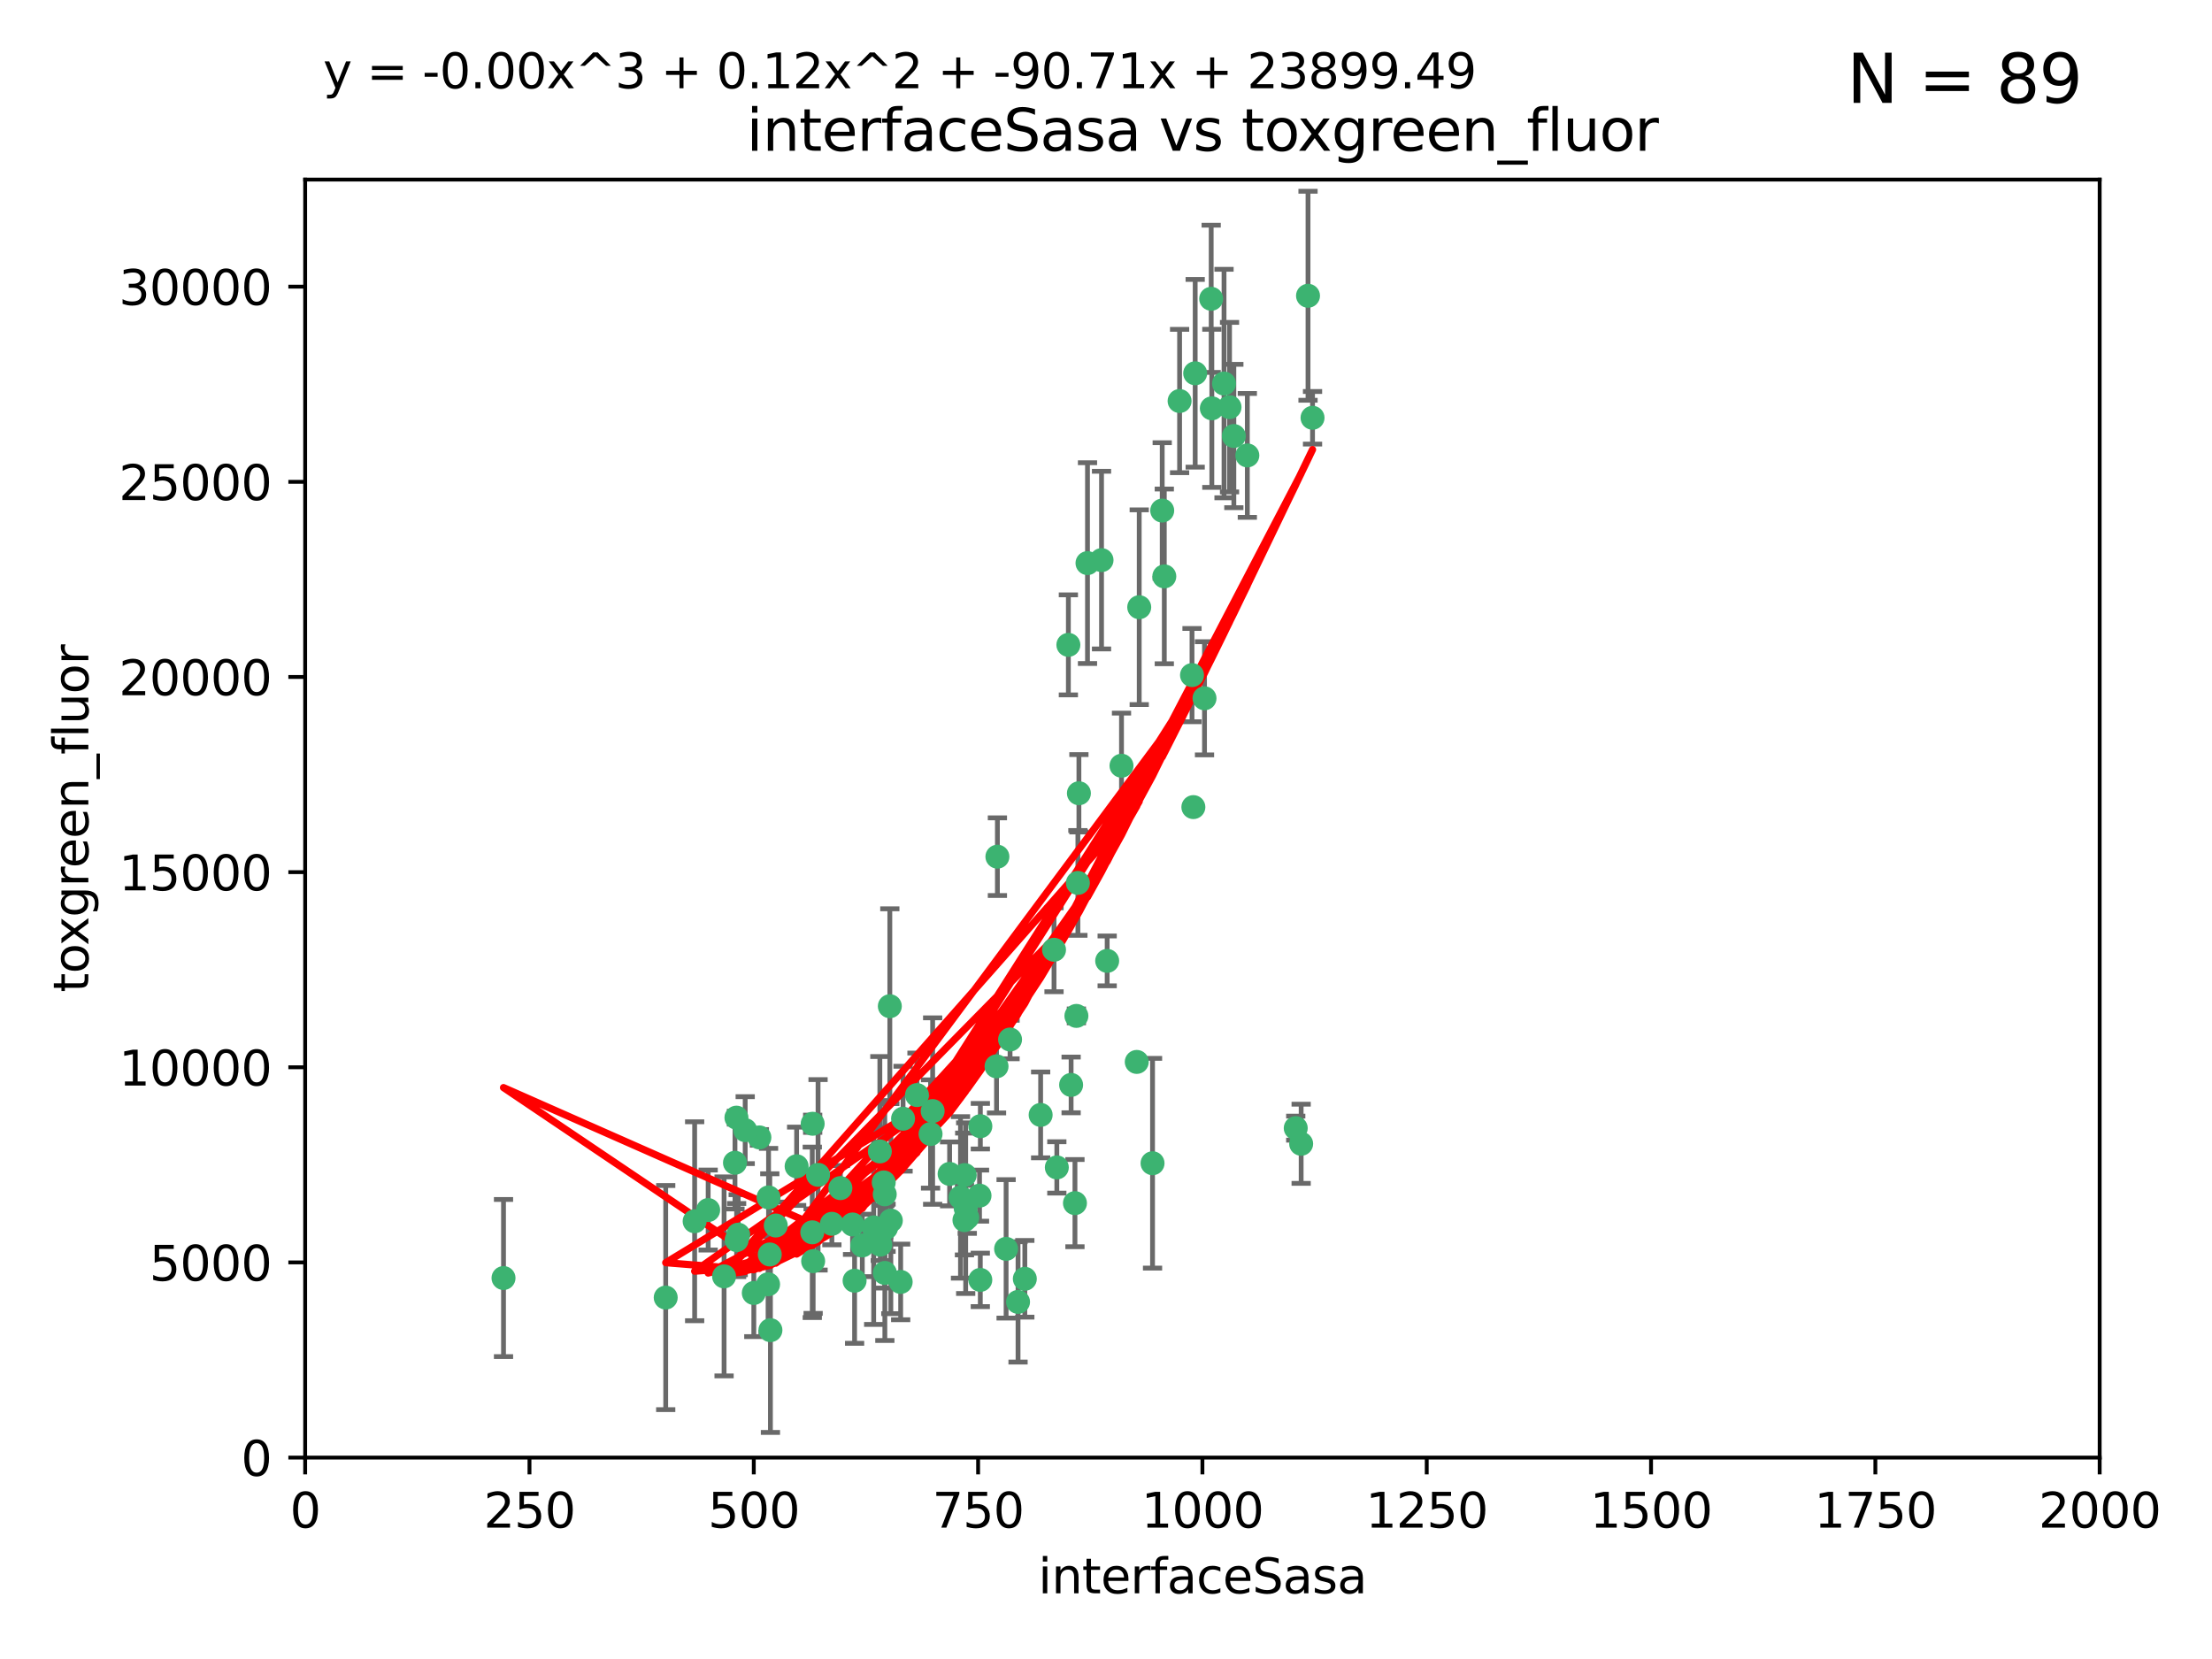 <?xml version="1.0" encoding="utf-8" standalone="no"?>
<!DOCTYPE svg PUBLIC "-//W3C//DTD SVG 1.1//EN"
  "http://www.w3.org/Graphics/SVG/1.1/DTD/svg11.dtd">
<svg xmlns:xlink="http://www.w3.org/1999/xlink" width="460.8pt" height="345.6pt" viewBox="0 0 460.8 345.6" xmlns="http://www.w3.org/2000/svg" version="1.1">
 <defs>
  <style type="text/css">*{stroke-linejoin: round; stroke-linecap: butt}</style>
 </defs>
 <g id="figure_1">
  <g id="patch_1">
   <path d="M 0 345.6 
L 460.8 345.6 
L 460.8 0 
L 0 0 
z
" style="fill: #ffffff"/>
  </g>
  <g id="axes_1">
   <g id="patch_2">
    <path d="M 63.571 303.64 
L 437.4 303.64 
L 437.4 37.411 
L 63.571 37.411 
z
" style="fill: #ffffff"/>
   </g>
   <g id="PathCollection_1">
    <defs>
     <path id="mb8e3c9e59f" d="M 0 1.118 
C 0.297 1.118 0.581 1 0.791 0.791 
C 1 0.581 1.118 0.297 1.118 0 
C 1.118 -0.297 1 -0.581 0.791 -0.791 
C 0.581 -1 0.297 -1.118 0 -1.118 
C -0.297 -1.118 -0.581 -1 -0.791 -0.791 
C -1 -0.581 -1.118 -0.297 -1.118 0 
C -1.118 0.297 -1 0.581 -0.791 0.791 
C -0.581 1 -0.297 1.118 0 1.118 
z
" style="stroke: #3cb371"/>
    </defs>
    <g clip-path="url(#p1759305a7e)">
     <use xlink:href="#mb8e3c9e59f" x="272.484" y="61.614" style="fill: #3cb371; stroke: #3cb371"/>
     <use xlink:href="#mb8e3c9e59f" x="257.033" y="90.829" style="fill: #3cb371; stroke: #3cb371"/>
     <use xlink:href="#mb8e3c9e59f" x="242.11" y="106.358" style="fill: #3cb371; stroke: #3cb371"/>
     <use xlink:href="#mb8e3c9e59f" x="252.448" y="85.062" style="fill: #3cb371; stroke: #3cb371"/>
     <use xlink:href="#mb8e3c9e59f" x="254.987" y="79.9" style="fill: #3cb371; stroke: #3cb371"/>
     <use xlink:href="#mb8e3c9e59f" x="273.426" y="87.031" style="fill: #3cb371; stroke: #3cb371"/>
     <use xlink:href="#mb8e3c9e59f" x="250.921" y="145.468" style="fill: #3cb371; stroke: #3cb371"/>
     <use xlink:href="#mb8e3c9e59f" x="229.469" y="116.682" style="fill: #3cb371; stroke: #3cb371"/>
     <use xlink:href="#mb8e3c9e59f" x="226.546" y="117.306" style="fill: #3cb371; stroke: #3cb371"/>
     <use xlink:href="#mb8e3c9e59f" x="252.312" y="62.244" style="fill: #3cb371; stroke: #3cb371"/>
     <use xlink:href="#mb8e3c9e59f" x="179.632" y="259.442" style="fill: #3cb371; stroke: #3cb371"/>
     <use xlink:href="#mb8e3c9e59f" x="230.645" y="200.168" style="fill: #3cb371; stroke: #3cb371"/>
     <use xlink:href="#mb8e3c9e59f" x="259.843" y="94.872" style="fill: #3cb371; stroke: #3cb371"/>
     <use xlink:href="#mb8e3c9e59f" x="248.317" y="140.634" style="fill: #3cb371; stroke: #3cb371"/>
     <use xlink:href="#mb8e3c9e59f" x="242.546" y="120.071" style="fill: #3cb371; stroke: #3cb371"/>
     <use xlink:href="#mb8e3c9e59f" x="248.979" y="77.763" style="fill: #3cb371; stroke: #3cb371"/>
     <use xlink:href="#mb8e3c9e59f" x="224.757" y="165.251" style="fill: #3cb371; stroke: #3cb371"/>
     <use xlink:href="#mb8e3c9e59f" x="256.134" y="84.817" style="fill: #3cb371; stroke: #3cb371"/>
     <use xlink:href="#mb8e3c9e59f" x="245.731" y="83.54" style="fill: #3cb371; stroke: #3cb371"/>
     <use xlink:href="#mb8e3c9e59f" x="269.927" y="235.012" style="fill: #3cb371; stroke: #3cb371"/>
     <use xlink:href="#mb8e3c9e59f" x="240.095" y="242.324" style="fill: #3cb371; stroke: #3cb371"/>
     <use xlink:href="#mb8e3c9e59f" x="223.133" y="226.007" style="fill: #3cb371; stroke: #3cb371"/>
     <use xlink:href="#mb8e3c9e59f" x="219.572" y="197.854" style="fill: #3cb371; stroke: #3cb371"/>
     <use xlink:href="#mb8e3c9e59f" x="224.235" y="211.632" style="fill: #3cb371; stroke: #3cb371"/>
     <use xlink:href="#mb8e3c9e59f" x="223.933" y="250.635" style="fill: #3cb371; stroke: #3cb371"/>
     <use xlink:href="#mb8e3c9e59f" x="207.778" y="178.461" style="fill: #3cb371; stroke: #3cb371"/>
     <use xlink:href="#mb8e3c9e59f" x="207.596" y="222.137" style="fill: #3cb371; stroke: #3cb371"/>
     <use xlink:href="#mb8e3c9e59f" x="237.321" y="126.494" style="fill: #3cb371; stroke: #3cb371"/>
     <use xlink:href="#mb8e3c9e59f" x="200.912" y="254.176" style="fill: #3cb371; stroke: #3cb371"/>
     <use xlink:href="#mb8e3c9e59f" x="212.077" y="271.21" style="fill: #3cb371; stroke: #3cb371"/>
     <use xlink:href="#mb8e3c9e59f" x="184.096" y="246.318" style="fill: #3cb371; stroke: #3cb371"/>
     <use xlink:href="#mb8e3c9e59f" x="222.561" y="134.337" style="fill: #3cb371; stroke: #3cb371"/>
     <use xlink:href="#mb8e3c9e59f" x="233.63" y="159.514" style="fill: #3cb371; stroke: #3cb371"/>
     <use xlink:href="#mb8e3c9e59f" x="271.054" y="238.271" style="fill: #3cb371; stroke: #3cb371"/>
     <use xlink:href="#mb8e3c9e59f" x="213.49" y="266.399" style="fill: #3cb371; stroke: #3cb371"/>
     <use xlink:href="#mb8e3c9e59f" x="204.226" y="234.61" style="fill: #3cb371; stroke: #3cb371"/>
     <use xlink:href="#mb8e3c9e59f" x="201.501" y="253.631" style="fill: #3cb371; stroke: #3cb371"/>
     <use xlink:href="#mb8e3c9e59f" x="216.785" y="232.256" style="fill: #3cb371; stroke: #3cb371"/>
     <use xlink:href="#mb8e3c9e59f" x="220.157" y="243.195" style="fill: #3cb371; stroke: #3cb371"/>
     <use xlink:href="#mb8e3c9e59f" x="160.361" y="261.328" style="fill: #3cb371; stroke: #3cb371"/>
     <use xlink:href="#mb8e3c9e59f" x="248.6" y="168.134" style="fill: #3cb371; stroke: #3cb371"/>
     <use xlink:href="#mb8e3c9e59f" x="182.002" y="255.69" style="fill: #3cb371; stroke: #3cb371"/>
     <use xlink:href="#mb8e3c9e59f" x="188.124" y="233.047" style="fill: #3cb371; stroke: #3cb371"/>
     <use xlink:href="#mb8e3c9e59f" x="177.602" y="255.08" style="fill: #3cb371; stroke: #3cb371"/>
     <use xlink:href="#mb8e3c9e59f" x="209.591" y="260.159" style="fill: #3cb371; stroke: #3cb371"/>
     <use xlink:href="#mb8e3c9e59f" x="236.807" y="221.217" style="fill: #3cb371; stroke: #3cb371"/>
     <use xlink:href="#mb8e3c9e59f" x="150.838" y="265.894" style="fill: #3cb371; stroke: #3cb371"/>
     <use xlink:href="#mb8e3c9e59f" x="224.544" y="183.926" style="fill: #3cb371; stroke: #3cb371"/>
     <use xlink:href="#mb8e3c9e59f" x="183.29" y="239.862" style="fill: #3cb371; stroke: #3cb371"/>
     <use xlink:href="#mb8e3c9e59f" x="204.215" y="266.625" style="fill: #3cb371; stroke: #3cb371"/>
     <use xlink:href="#mb8e3c9e59f" x="184.309" y="248.797" style="fill: #3cb371; stroke: #3cb371"/>
     <use xlink:href="#mb8e3c9e59f" x="201.17" y="251.686" style="fill: #3cb371; stroke: #3cb371"/>
     <use xlink:href="#mb8e3c9e59f" x="197.821" y="244.545" style="fill: #3cb371; stroke: #3cb371"/>
     <use xlink:href="#mb8e3c9e59f" x="178.028" y="266.793" style="fill: #3cb371; stroke: #3cb371"/>
     <use xlink:href="#mb8e3c9e59f" x="175.066" y="247.505" style="fill: #3cb371; stroke: #3cb371"/>
     <use xlink:href="#mb8e3c9e59f" x="193.852" y="236.229" style="fill: #3cb371; stroke: #3cb371"/>
     <use xlink:href="#mb8e3c9e59f" x="183.381" y="259.283" style="fill: #3cb371; stroke: #3cb371"/>
     <use xlink:href="#mb8e3c9e59f" x="153.451" y="258.329" style="fill: #3cb371; stroke: #3cb371"/>
     <use xlink:href="#mb8e3c9e59f" x="169.213" y="256.714" style="fill: #3cb371; stroke: #3cb371"/>
     <use xlink:href="#mb8e3c9e59f" x="184.581" y="255.773" style="fill: #3cb371; stroke: #3cb371"/>
     <use xlink:href="#mb8e3c9e59f" x="184.331" y="265.178" style="fill: #3cb371; stroke: #3cb371"/>
     <use xlink:href="#mb8e3c9e59f" x="158.193" y="236.943" style="fill: #3cb371; stroke: #3cb371"/>
     <use xlink:href="#mb8e3c9e59f" x="191.024" y="228.123" style="fill: #3cb371; stroke: #3cb371"/>
     <use xlink:href="#mb8e3c9e59f" x="170.415" y="244.739" style="fill: #3cb371; stroke: #3cb371"/>
     <use xlink:href="#mb8e3c9e59f" x="160.494" y="277.098" style="fill: #3cb371; stroke: #3cb371"/>
     <use xlink:href="#mb8e3c9e59f" x="185.576" y="254.269" style="fill: #3cb371; stroke: #3cb371"/>
     <use xlink:href="#mb8e3c9e59f" x="161.606" y="255.298" style="fill: #3cb371; stroke: #3cb371"/>
     <use xlink:href="#mb8e3c9e59f" x="210.413" y="216.55" style="fill: #3cb371; stroke: #3cb371"/>
     <use xlink:href="#mb8e3c9e59f" x="169.294" y="234.099" style="fill: #3cb371; stroke: #3cb371"/>
     <use xlink:href="#mb8e3c9e59f" x="147.524" y="252.073" style="fill: #3cb371; stroke: #3cb371"/>
     <use xlink:href="#mb8e3c9e59f" x="187.626" y="267.05" style="fill: #3cb371; stroke: #3cb371"/>
     <use xlink:href="#mb8e3c9e59f" x="194.288" y="231.454" style="fill: #3cb371; stroke: #3cb371"/>
     <use xlink:href="#mb8e3c9e59f" x="155.238" y="235.431" style="fill: #3cb371; stroke: #3cb371"/>
     <use xlink:href="#mb8e3c9e59f" x="153.778" y="257.206" style="fill: #3cb371; stroke: #3cb371"/>
     <use xlink:href="#mb8e3c9e59f" x="200.09" y="249.438" style="fill: #3cb371; stroke: #3cb371"/>
     <use xlink:href="#mb8e3c9e59f" x="169.393" y="262.719" style="fill: #3cb371; stroke: #3cb371"/>
     <use xlink:href="#mb8e3c9e59f" x="157.032" y="269.353" style="fill: #3cb371; stroke: #3cb371"/>
     <use xlink:href="#mb8e3c9e59f" x="138.681" y="270.307" style="fill: #3cb371; stroke: #3cb371"/>
     <use xlink:href="#mb8e3c9e59f" x="204.052" y="249.072" style="fill: #3cb371; stroke: #3cb371"/>
     <use xlink:href="#mb8e3c9e59f" x="144.707" y="254.408" style="fill: #3cb371; stroke: #3cb371"/>
     <use xlink:href="#mb8e3c9e59f" x="160.006" y="267.541" style="fill: #3cb371; stroke: #3cb371"/>
     <use xlink:href="#mb8e3c9e59f" x="104.891" y="266.237" style="fill: #3cb371; stroke: #3cb371"/>
     <use xlink:href="#mb8e3c9e59f" x="173.297" y="254.943" style="fill: #3cb371; stroke: #3cb371"/>
     <use xlink:href="#mb8e3c9e59f" x="165.952" y="242.954" style="fill: #3cb371; stroke: #3cb371"/>
     <use xlink:href="#mb8e3c9e59f" x="185.368" y="209.613" style="fill: #3cb371; stroke: #3cb371"/>
     <use xlink:href="#mb8e3c9e59f" x="200.968" y="244.789" style="fill: #3cb371; stroke: #3cb371"/>
     <use xlink:href="#mb8e3c9e59f" x="153.109" y="242.227" style="fill: #3cb371; stroke: #3cb371"/>
     <use xlink:href="#mb8e3c9e59f" x="153.414" y="232.825" style="fill: #3cb371; stroke: #3cb371"/>
     <use xlink:href="#mb8e3c9e59f" x="160.105" y="249.444" style="fill: #3cb371; stroke: #3cb371"/>
    </g>
   </g>
   <g id="matplotlib.axis_1">
    <g id="xtick_1">
     <g id="line2d_1">
      <defs>
       <path id="m74e82c06da" d="M 0 0 
L 0 3.5 
" style="stroke: #000000; stroke-width: 0.8"/>
      </defs>
      <g>
       <use xlink:href="#m74e82c06da" x="63.571" y="303.64" style="stroke: #000000; stroke-width: 0.8"/>
      </g>
     </g>
     <g id="text_1">
      <!-- 0 -->
      <g transform="translate(60.39 318.238)scale(0.1 -0.1)">
       <defs>
        <path id="DejaVuSans-30" d="M 2034 4250 
Q 1547 4250 1301 3770 
Q 1056 3291 1056 2328 
Q 1056 1369 1301 889 
Q 1547 409 2034 409 
Q 2525 409 2770 889 
Q 3016 1369 3016 2328 
Q 3016 3291 2770 3770 
Q 2525 4250 2034 4250 
z
M 2034 4750 
Q 2819 4750 3233 4129 
Q 3647 3509 3647 2328 
Q 3647 1150 3233 529 
Q 2819 -91 2034 -91 
Q 1250 -91 836 529 
Q 422 1150 422 2328 
Q 422 3509 836 4129 
Q 1250 4750 2034 4750 
z
" transform="scale(0.016)"/>
       </defs>
       <use xlink:href="#DejaVuSans-30"/>
      </g>
     </g>
    </g>
    <g id="xtick_2">
     <g id="line2d_2">
      <g>
       <use xlink:href="#m74e82c06da" x="110.3" y="303.64" style="stroke: #000000; stroke-width: 0.8"/>
      </g>
     </g>
     <g id="text_2">
      <!-- 250 -->
      <g transform="translate(100.756 318.238)scale(0.1 -0.1)">
       <defs>
        <path id="DejaVuSans-32" d="M 1228 531 
L 3431 531 
L 3431 0 
L 469 0 
L 469 531 
Q 828 903 1448 1529 
Q 2069 2156 2228 2338 
Q 2531 2678 2651 2914 
Q 2772 3150 2772 3378 
Q 2772 3750 2511 3984 
Q 2250 4219 1831 4219 
Q 1534 4219 1204 4116 
Q 875 4013 500 3803 
L 500 4441 
Q 881 4594 1212 4672 
Q 1544 4750 1819 4750 
Q 2544 4750 2975 4387 
Q 3406 4025 3406 3419 
Q 3406 3131 3298 2873 
Q 3191 2616 2906 2266 
Q 2828 2175 2409 1742 
Q 1991 1309 1228 531 
z
" transform="scale(0.016)"/>
        <path id="DejaVuSans-35" d="M 691 4666 
L 3169 4666 
L 3169 4134 
L 1269 4134 
L 1269 2991 
Q 1406 3038 1543 3061 
Q 1681 3084 1819 3084 
Q 2600 3084 3056 2656 
Q 3513 2228 3513 1497 
Q 3513 744 3044 326 
Q 2575 -91 1722 -91 
Q 1428 -91 1123 -41 
Q 819 9 494 109 
L 494 744 
Q 775 591 1075 516 
Q 1375 441 1709 441 
Q 2250 441 2565 725 
Q 2881 1009 2881 1497 
Q 2881 1984 2565 2268 
Q 2250 2553 1709 2553 
Q 1456 2553 1204 2497 
Q 953 2441 691 2322 
L 691 4666 
z
" transform="scale(0.016)"/>
       </defs>
       <use xlink:href="#DejaVuSans-32"/>
       <use xlink:href="#DejaVuSans-35" x="63.623"/>
       <use xlink:href="#DejaVuSans-30" x="127.246"/>
      </g>
     </g>
    </g>
    <g id="xtick_3">
     <g id="line2d_3">
      <g>
       <use xlink:href="#m74e82c06da" x="157.028" y="303.64" style="stroke: #000000; stroke-width: 0.8"/>
      </g>
     </g>
     <g id="text_3">
      <!-- 500 -->
      <g transform="translate(147.485 318.238)scale(0.1 -0.1)">
       <use xlink:href="#DejaVuSans-35"/>
       <use xlink:href="#DejaVuSans-30" x="63.623"/>
       <use xlink:href="#DejaVuSans-30" x="127.246"/>
      </g>
     </g>
    </g>
    <g id="xtick_4">
     <g id="line2d_4">
      <g>
       <use xlink:href="#m74e82c06da" x="203.757" y="303.64" style="stroke: #000000; stroke-width: 0.8"/>
      </g>
     </g>
     <g id="text_4">
      <!-- 750 -->
      <g transform="translate(194.213 318.238)scale(0.1 -0.1)">
       <defs>
        <path id="DejaVuSans-37" d="M 525 4666 
L 3525 4666 
L 3525 4397 
L 1831 0 
L 1172 0 
L 2766 4134 
L 525 4134 
L 525 4666 
z
" transform="scale(0.016)"/>
       </defs>
       <use xlink:href="#DejaVuSans-37"/>
       <use xlink:href="#DejaVuSans-35" x="63.623"/>
       <use xlink:href="#DejaVuSans-30" x="127.246"/>
      </g>
     </g>
    </g>
    <g id="xtick_5">
     <g id="line2d_5">
      <g>
       <use xlink:href="#m74e82c06da" x="250.486" y="303.64" style="stroke: #000000; stroke-width: 0.8"/>
      </g>
     </g>
     <g id="text_5">
      <!-- 1000 -->
      <g transform="translate(237.761 318.238)scale(0.1 -0.1)">
       <defs>
        <path id="DejaVuSans-31" d="M 794 531 
L 1825 531 
L 1825 4091 
L 703 3866 
L 703 4441 
L 1819 4666 
L 2450 4666 
L 2450 531 
L 3481 531 
L 3481 0 
L 794 0 
L 794 531 
z
" transform="scale(0.016)"/>
       </defs>
       <use xlink:href="#DejaVuSans-31"/>
       <use xlink:href="#DejaVuSans-30" x="63.623"/>
       <use xlink:href="#DejaVuSans-30" x="127.246"/>
       <use xlink:href="#DejaVuSans-30" x="190.869"/>
      </g>
     </g>
    </g>
    <g id="xtick_6">
     <g id="line2d_6">
      <g>
       <use xlink:href="#m74e82c06da" x="297.214" y="303.64" style="stroke: #000000; stroke-width: 0.8"/>
      </g>
     </g>
     <g id="text_6">
      <!-- 1250 -->
      <g transform="translate(284.489 318.238)scale(0.1 -0.1)">
       <use xlink:href="#DejaVuSans-31"/>
       <use xlink:href="#DejaVuSans-32" x="63.623"/>
       <use xlink:href="#DejaVuSans-35" x="127.246"/>
       <use xlink:href="#DejaVuSans-30" x="190.869"/>
      </g>
     </g>
    </g>
    <g id="xtick_7">
     <g id="line2d_7">
      <g>
       <use xlink:href="#m74e82c06da" x="343.943" y="303.64" style="stroke: #000000; stroke-width: 0.8"/>
      </g>
     </g>
     <g id="text_7">
      <!-- 1500 -->
      <g transform="translate(331.218 318.238)scale(0.1 -0.1)">
       <use xlink:href="#DejaVuSans-31"/>
       <use xlink:href="#DejaVuSans-35" x="63.623"/>
       <use xlink:href="#DejaVuSans-30" x="127.246"/>
       <use xlink:href="#DejaVuSans-30" x="190.869"/>
      </g>
     </g>
    </g>
    <g id="xtick_8">
     <g id="line2d_8">
      <g>
       <use xlink:href="#m74e82c06da" x="390.671" y="303.64" style="stroke: #000000; stroke-width: 0.8"/>
      </g>
     </g>
     <g id="text_8">
      <!-- 1750 -->
      <g transform="translate(377.946 318.238)scale(0.1 -0.1)">
       <use xlink:href="#DejaVuSans-31"/>
       <use xlink:href="#DejaVuSans-37" x="63.623"/>
       <use xlink:href="#DejaVuSans-35" x="127.246"/>
       <use xlink:href="#DejaVuSans-30" x="190.869"/>
      </g>
     </g>
    </g>
    <g id="xtick_9">
     <g id="line2d_9">
      <g>
       <use xlink:href="#m74e82c06da" x="437.4" y="303.64" style="stroke: #000000; stroke-width: 0.8"/>
      </g>
     </g>
     <g id="text_9">
      <!-- 2000 -->
      <g transform="translate(424.675 318.238)scale(0.1 -0.1)">
       <use xlink:href="#DejaVuSans-32"/>
       <use xlink:href="#DejaVuSans-30" x="63.623"/>
       <use xlink:href="#DejaVuSans-30" x="127.246"/>
       <use xlink:href="#DejaVuSans-30" x="190.869"/>
      </g>
     </g>
    </g>
    <g id="text_10">
     <!-- interfaceSasa -->
     <g transform="translate(216.279 331.917)scale(0.1 -0.1)">
      <defs>
       <path id="DejaVuSans-69" d="M 603 3500 
L 1178 3500 
L 1178 0 
L 603 0 
L 603 3500 
z
M 603 4863 
L 1178 4863 
L 1178 4134 
L 603 4134 
L 603 4863 
z
" transform="scale(0.016)"/>
       <path id="DejaVuSans-6e" d="M 3513 2113 
L 3513 0 
L 2938 0 
L 2938 2094 
Q 2938 2591 2744 2837 
Q 2550 3084 2163 3084 
Q 1697 3084 1428 2787 
Q 1159 2491 1159 1978 
L 1159 0 
L 581 0 
L 581 3500 
L 1159 3500 
L 1159 2956 
Q 1366 3272 1645 3428 
Q 1925 3584 2291 3584 
Q 2894 3584 3203 3211 
Q 3513 2838 3513 2113 
z
" transform="scale(0.016)"/>
       <path id="DejaVuSans-74" d="M 1172 4494 
L 1172 3500 
L 2356 3500 
L 2356 3053 
L 1172 3053 
L 1172 1153 
Q 1172 725 1289 603 
Q 1406 481 1766 481 
L 2356 481 
L 2356 0 
L 1766 0 
Q 1100 0 847 248 
Q 594 497 594 1153 
L 594 3053 
L 172 3053 
L 172 3500 
L 594 3500 
L 594 4494 
L 1172 4494 
z
" transform="scale(0.016)"/>
       <path id="DejaVuSans-65" d="M 3597 1894 
L 3597 1613 
L 953 1613 
Q 991 1019 1311 708 
Q 1631 397 2203 397 
Q 2534 397 2845 478 
Q 3156 559 3463 722 
L 3463 178 
Q 3153 47 2828 -22 
Q 2503 -91 2169 -91 
Q 1331 -91 842 396 
Q 353 884 353 1716 
Q 353 2575 817 3079 
Q 1281 3584 2069 3584 
Q 2775 3584 3186 3129 
Q 3597 2675 3597 1894 
z
M 3022 2063 
Q 3016 2534 2758 2815 
Q 2500 3097 2075 3097 
Q 1594 3097 1305 2825 
Q 1016 2553 972 2059 
L 3022 2063 
z
" transform="scale(0.016)"/>
       <path id="DejaVuSans-72" d="M 2631 2963 
Q 2534 3019 2420 3045 
Q 2306 3072 2169 3072 
Q 1681 3072 1420 2755 
Q 1159 2438 1159 1844 
L 1159 0 
L 581 0 
L 581 3500 
L 1159 3500 
L 1159 2956 
Q 1341 3275 1631 3429 
Q 1922 3584 2338 3584 
Q 2397 3584 2469 3576 
Q 2541 3569 2628 3553 
L 2631 2963 
z
" transform="scale(0.016)"/>
       <path id="DejaVuSans-66" d="M 2375 4863 
L 2375 4384 
L 1825 4384 
Q 1516 4384 1395 4259 
Q 1275 4134 1275 3809 
L 1275 3500 
L 2222 3500 
L 2222 3053 
L 1275 3053 
L 1275 0 
L 697 0 
L 697 3053 
L 147 3053 
L 147 3500 
L 697 3500 
L 697 3744 
Q 697 4328 969 4595 
Q 1241 4863 1831 4863 
L 2375 4863 
z
" transform="scale(0.016)"/>
       <path id="DejaVuSans-61" d="M 2194 1759 
Q 1497 1759 1228 1600 
Q 959 1441 959 1056 
Q 959 750 1161 570 
Q 1363 391 1709 391 
Q 2188 391 2477 730 
Q 2766 1069 2766 1631 
L 2766 1759 
L 2194 1759 
z
M 3341 1997 
L 3341 0 
L 2766 0 
L 2766 531 
Q 2569 213 2275 61 
Q 1981 -91 1556 -91 
Q 1019 -91 701 211 
Q 384 513 384 1019 
Q 384 1609 779 1909 
Q 1175 2209 1959 2209 
L 2766 2209 
L 2766 2266 
Q 2766 2663 2505 2880 
Q 2244 3097 1772 3097 
Q 1472 3097 1187 3025 
Q 903 2953 641 2809 
L 641 3341 
Q 956 3463 1253 3523 
Q 1550 3584 1831 3584 
Q 2591 3584 2966 3190 
Q 3341 2797 3341 1997 
z
" transform="scale(0.016)"/>
       <path id="DejaVuSans-63" d="M 3122 3366 
L 3122 2828 
Q 2878 2963 2633 3030 
Q 2388 3097 2138 3097 
Q 1578 3097 1268 2742 
Q 959 2388 959 1747 
Q 959 1106 1268 751 
Q 1578 397 2138 397 
Q 2388 397 2633 464 
Q 2878 531 3122 666 
L 3122 134 
Q 2881 22 2623 -34 
Q 2366 -91 2075 -91 
Q 1284 -91 818 406 
Q 353 903 353 1747 
Q 353 2603 823 3093 
Q 1294 3584 2113 3584 
Q 2378 3584 2631 3529 
Q 2884 3475 3122 3366 
z
" transform="scale(0.016)"/>
       <path id="DejaVuSans-53" d="M 3425 4513 
L 3425 3897 
Q 3066 4069 2747 4153 
Q 2428 4238 2131 4238 
Q 1616 4238 1336 4038 
Q 1056 3838 1056 3469 
Q 1056 3159 1242 3001 
Q 1428 2844 1947 2747 
L 2328 2669 
Q 3034 2534 3370 2195 
Q 3706 1856 3706 1288 
Q 3706 609 3251 259 
Q 2797 -91 1919 -91 
Q 1588 -91 1214 -16 
Q 841 59 441 206 
L 441 856 
Q 825 641 1194 531 
Q 1563 422 1919 422 
Q 2459 422 2753 634 
Q 3047 847 3047 1241 
Q 3047 1584 2836 1778 
Q 2625 1972 2144 2069 
L 1759 2144 
Q 1053 2284 737 2584 
Q 422 2884 422 3419 
Q 422 4038 858 4394 
Q 1294 4750 2059 4750 
Q 2388 4750 2728 4690 
Q 3069 4631 3425 4513 
z
" transform="scale(0.016)"/>
       <path id="DejaVuSans-73" d="M 2834 3397 
L 2834 2853 
Q 2591 2978 2328 3040 
Q 2066 3103 1784 3103 
Q 1356 3103 1142 2972 
Q 928 2841 928 2578 
Q 928 2378 1081 2264 
Q 1234 2150 1697 2047 
L 1894 2003 
Q 2506 1872 2764 1633 
Q 3022 1394 3022 966 
Q 3022 478 2636 193 
Q 2250 -91 1575 -91 
Q 1294 -91 989 -36 
Q 684 19 347 128 
L 347 722 
Q 666 556 975 473 
Q 1284 391 1588 391 
Q 1994 391 2212 530 
Q 2431 669 2431 922 
Q 2431 1156 2273 1281 
Q 2116 1406 1581 1522 
L 1381 1569 
Q 847 1681 609 1914 
Q 372 2147 372 2553 
Q 372 3047 722 3315 
Q 1072 3584 1716 3584 
Q 2034 3584 2315 3537 
Q 2597 3491 2834 3397 
z
" transform="scale(0.016)"/>
      </defs>
      <use xlink:href="#DejaVuSans-69"/>
      <use xlink:href="#DejaVuSans-6e" x="27.783"/>
      <use xlink:href="#DejaVuSans-74" x="91.162"/>
      <use xlink:href="#DejaVuSans-65" x="130.371"/>
      <use xlink:href="#DejaVuSans-72" x="191.895"/>
      <use xlink:href="#DejaVuSans-66" x="233.008"/>
      <use xlink:href="#DejaVuSans-61" x="268.213"/>
      <use xlink:href="#DejaVuSans-63" x="329.492"/>
      <use xlink:href="#DejaVuSans-65" x="384.473"/>
      <use xlink:href="#DejaVuSans-53" x="445.996"/>
      <use xlink:href="#DejaVuSans-61" x="509.473"/>
      <use xlink:href="#DejaVuSans-73" x="570.752"/>
      <use xlink:href="#DejaVuSans-61" x="622.852"/>
     </g>
    </g>
   </g>
   <g id="matplotlib.axis_2">
    <g id="ytick_1">
     <g id="line2d_10">
      <defs>
       <path id="m95d912da00" d="M 0 0 
L -3.5 0 
" style="stroke: #000000; stroke-width: 0.8"/>
      </defs>
      <g>
       <use xlink:href="#m95d912da00" x="63.571" y="303.64" style="stroke: #000000; stroke-width: 0.8"/>
      </g>
     </g>
     <g id="text_11">
      <!-- 0 -->
      <g transform="translate(50.209 307.439)scale(0.1 -0.1)">
       <use xlink:href="#DejaVuSans-30"/>
      </g>
     </g>
    </g>
    <g id="ytick_2">
     <g id="line2d_11">
      <g>
       <use xlink:href="#m95d912da00" x="63.571" y="262.986" style="stroke: #000000; stroke-width: 0.8"/>
      </g>
     </g>
     <g id="text_12">
      <!-- 5000 -->
      <g transform="translate(31.121 266.786)scale(0.1 -0.1)">
       <use xlink:href="#DejaVuSans-35"/>
       <use xlink:href="#DejaVuSans-30" x="63.623"/>
       <use xlink:href="#DejaVuSans-30" x="127.246"/>
       <use xlink:href="#DejaVuSans-30" x="190.869"/>
      </g>
     </g>
    </g>
    <g id="ytick_3">
     <g id="line2d_12">
      <g>
       <use xlink:href="#m95d912da00" x="63.571" y="222.333" style="stroke: #000000; stroke-width: 0.8"/>
      </g>
     </g>
     <g id="text_13">
      <!-- 10000 -->
      <g transform="translate(24.759 226.132)scale(0.1 -0.1)">
       <use xlink:href="#DejaVuSans-31"/>
       <use xlink:href="#DejaVuSans-30" x="63.623"/>
       <use xlink:href="#DejaVuSans-30" x="127.246"/>
       <use xlink:href="#DejaVuSans-30" x="190.869"/>
       <use xlink:href="#DejaVuSans-30" x="254.492"/>
      </g>
     </g>
    </g>
    <g id="ytick_4">
     <g id="line2d_13">
      <g>
       <use xlink:href="#m95d912da00" x="63.571" y="181.679" style="stroke: #000000; stroke-width: 0.8"/>
      </g>
     </g>
     <g id="text_14">
      <!-- 15000 -->
      <g transform="translate(24.759 185.478)scale(0.1 -0.1)">
       <use xlink:href="#DejaVuSans-31"/>
       <use xlink:href="#DejaVuSans-35" x="63.623"/>
       <use xlink:href="#DejaVuSans-30" x="127.246"/>
       <use xlink:href="#DejaVuSans-30" x="190.869"/>
       <use xlink:href="#DejaVuSans-30" x="254.492"/>
      </g>
     </g>
    </g>
    <g id="ytick_5">
     <g id="line2d_14">
      <g>
       <use xlink:href="#m95d912da00" x="63.571" y="141.026" style="stroke: #000000; stroke-width: 0.8"/>
      </g>
     </g>
     <g id="text_15">
      <!-- 20000 -->
      <g transform="translate(24.759 144.825)scale(0.1 -0.1)">
       <use xlink:href="#DejaVuSans-32"/>
       <use xlink:href="#DejaVuSans-30" x="63.623"/>
       <use xlink:href="#DejaVuSans-30" x="127.246"/>
       <use xlink:href="#DejaVuSans-30" x="190.869"/>
       <use xlink:href="#DejaVuSans-30" x="254.492"/>
      </g>
     </g>
    </g>
    <g id="ytick_6">
     <g id="line2d_15">
      <g>
       <use xlink:href="#m95d912da00" x="63.571" y="100.372" style="stroke: #000000; stroke-width: 0.8"/>
      </g>
     </g>
     <g id="text_16">
      <!-- 25000 -->
      <g transform="translate(24.759 104.171)scale(0.1 -0.1)">
       <use xlink:href="#DejaVuSans-32"/>
       <use xlink:href="#DejaVuSans-35" x="63.623"/>
       <use xlink:href="#DejaVuSans-30" x="127.246"/>
       <use xlink:href="#DejaVuSans-30" x="190.869"/>
       <use xlink:href="#DejaVuSans-30" x="254.492"/>
      </g>
     </g>
    </g>
    <g id="ytick_7">
     <g id="line2d_16">
      <g>
       <use xlink:href="#m95d912da00" x="63.571" y="59.718" style="stroke: #000000; stroke-width: 0.8"/>
      </g>
     </g>
     <g id="text_17">
      <!-- 30000 -->
      <g transform="translate(24.759 63.518)scale(0.1 -0.1)">
       <defs>
        <path id="DejaVuSans-33" d="M 2597 2516 
Q 3050 2419 3304 2112 
Q 3559 1806 3559 1356 
Q 3559 666 3084 287 
Q 2609 -91 1734 -91 
Q 1441 -91 1130 -33 
Q 819 25 488 141 
L 488 750 
Q 750 597 1062 519 
Q 1375 441 1716 441 
Q 2309 441 2620 675 
Q 2931 909 2931 1356 
Q 2931 1769 2642 2001 
Q 2353 2234 1838 2234 
L 1294 2234 
L 1294 2753 
L 1863 2753 
Q 2328 2753 2575 2939 
Q 2822 3125 2822 3475 
Q 2822 3834 2567 4026 
Q 2313 4219 1838 4219 
Q 1578 4219 1281 4162 
Q 984 4106 628 3988 
L 628 4550 
Q 988 4650 1302 4700 
Q 1616 4750 1894 4750 
Q 2613 4750 3031 4423 
Q 3450 4097 3450 3541 
Q 3450 3153 3228 2886 
Q 3006 2619 2597 2516 
z
" transform="scale(0.016)"/>
       </defs>
       <use xlink:href="#DejaVuSans-33"/>
       <use xlink:href="#DejaVuSans-30" x="63.623"/>
       <use xlink:href="#DejaVuSans-30" x="127.246"/>
       <use xlink:href="#DejaVuSans-30" x="190.869"/>
       <use xlink:href="#DejaVuSans-30" x="254.492"/>
      </g>
     </g>
    </g>
    <g id="text_18">
     <!-- toxgreen_fluor -->
     <g transform="translate(18.401 206.72)rotate(-90)scale(0.1 -0.1)">
      <defs>
       <path id="DejaVuSans-6f" d="M 1959 3097 
Q 1497 3097 1228 2736 
Q 959 2375 959 1747 
Q 959 1119 1226 758 
Q 1494 397 1959 397 
Q 2419 397 2687 759 
Q 2956 1122 2956 1747 
Q 2956 2369 2687 2733 
Q 2419 3097 1959 3097 
z
M 1959 3584 
Q 2709 3584 3137 3096 
Q 3566 2609 3566 1747 
Q 3566 888 3137 398 
Q 2709 -91 1959 -91 
Q 1206 -91 779 398 
Q 353 888 353 1747 
Q 353 2609 779 3096 
Q 1206 3584 1959 3584 
z
" transform="scale(0.016)"/>
       <path id="DejaVuSans-78" d="M 3513 3500 
L 2247 1797 
L 3578 0 
L 2900 0 
L 1881 1375 
L 863 0 
L 184 0 
L 1544 1831 
L 300 3500 
L 978 3500 
L 1906 2253 
L 2834 3500 
L 3513 3500 
z
" transform="scale(0.016)"/>
       <path id="DejaVuSans-67" d="M 2906 1791 
Q 2906 2416 2648 2759 
Q 2391 3103 1925 3103 
Q 1463 3103 1205 2759 
Q 947 2416 947 1791 
Q 947 1169 1205 825 
Q 1463 481 1925 481 
Q 2391 481 2648 825 
Q 2906 1169 2906 1791 
z
M 3481 434 
Q 3481 -459 3084 -895 
Q 2688 -1331 1869 -1331 
Q 1566 -1331 1297 -1286 
Q 1028 -1241 775 -1147 
L 775 -588 
Q 1028 -725 1275 -790 
Q 1522 -856 1778 -856 
Q 2344 -856 2625 -561 
Q 2906 -266 2906 331 
L 2906 616 
Q 2728 306 2450 153 
Q 2172 0 1784 0 
Q 1141 0 747 490 
Q 353 981 353 1791 
Q 353 2603 747 3093 
Q 1141 3584 1784 3584 
Q 2172 3584 2450 3431 
Q 2728 3278 2906 2969 
L 2906 3500 
L 3481 3500 
L 3481 434 
z
" transform="scale(0.016)"/>
       <path id="DejaVuSans-5f" d="M 3263 -1063 
L 3263 -1509 
L -63 -1509 
L -63 -1063 
L 3263 -1063 
z
" transform="scale(0.016)"/>
       <path id="DejaVuSans-6c" d="M 603 4863 
L 1178 4863 
L 1178 0 
L 603 0 
L 603 4863 
z
" transform="scale(0.016)"/>
       <path id="DejaVuSans-75" d="M 544 1381 
L 544 3500 
L 1119 3500 
L 1119 1403 
Q 1119 906 1312 657 
Q 1506 409 1894 409 
Q 2359 409 2629 706 
Q 2900 1003 2900 1516 
L 2900 3500 
L 3475 3500 
L 3475 0 
L 2900 0 
L 2900 538 
Q 2691 219 2414 64 
Q 2138 -91 1772 -91 
Q 1169 -91 856 284 
Q 544 659 544 1381 
z
M 1991 3584 
L 1991 3584 
z
" transform="scale(0.016)"/>
      </defs>
      <use xlink:href="#DejaVuSans-74"/>
      <use xlink:href="#DejaVuSans-6f" x="39.209"/>
      <use xlink:href="#DejaVuSans-78" x="97.266"/>
      <use xlink:href="#DejaVuSans-67" x="156.445"/>
      <use xlink:href="#DejaVuSans-72" x="219.922"/>
      <use xlink:href="#DejaVuSans-65" x="258.785"/>
      <use xlink:href="#DejaVuSans-65" x="320.309"/>
      <use xlink:href="#DejaVuSans-6e" x="381.832"/>
      <use xlink:href="#DejaVuSans-5f" x="445.211"/>
      <use xlink:href="#DejaVuSans-66" x="495.211"/>
      <use xlink:href="#DejaVuSans-6c" x="530.416"/>
      <use xlink:href="#DejaVuSans-75" x="558.199"/>
      <use xlink:href="#DejaVuSans-6f" x="621.578"/>
      <use xlink:href="#DejaVuSans-72" x="682.76"/>
     </g>
    </g>
   </g>
   <g id="LineCollection_1">
    <path d="M 272.484 83.38 
L 272.484 39.848 
" clip-path="url(#p1759305a7e)" style="fill: none; stroke: #696969"/>
    <path d="M 257.033 105.759 
L 257.033 75.9 
" clip-path="url(#p1759305a7e)" style="fill: none; stroke: #696969"/>
    <path d="M 242.11 120.489 
L 242.11 92.227 
" clip-path="url(#p1759305a7e)" style="fill: none; stroke: #696969"/>
    <path d="M 252.448 101.528 
L 252.448 68.595 
" clip-path="url(#p1759305a7e)" style="fill: none; stroke: #696969"/>
    <path d="M 254.987 103.698 
L 254.987 56.102 
" clip-path="url(#p1759305a7e)" style="fill: none; stroke: #696969"/>
    <path d="M 273.426 92.506 
L 273.426 81.557 
" clip-path="url(#p1759305a7e)" style="fill: none; stroke: #696969"/>
    <path d="M 250.921 157.254 
L 250.921 133.683 
" clip-path="url(#p1759305a7e)" style="fill: none; stroke: #696969"/>
    <path d="M 229.469 135.19 
L 229.469 98.175 
" clip-path="url(#p1759305a7e)" style="fill: none; stroke: #696969"/>
    <path d="M 226.546 138.218 
L 226.546 96.393 
" clip-path="url(#p1759305a7e)" style="fill: none; stroke: #696969"/>
    <path d="M 252.312 77.579 
L 252.312 46.91 
" clip-path="url(#p1759305a7e)" style="fill: none; stroke: #696969"/>
    <path d="M 179.632 265.941 
L 179.632 252.944 
" clip-path="url(#p1759305a7e)" style="fill: none; stroke: #696969"/>
    <path d="M 230.645 205.359 
L 230.645 194.977 
" clip-path="url(#p1759305a7e)" style="fill: none; stroke: #696969"/>
    <path d="M 259.843 107.775 
L 259.843 81.969 
" clip-path="url(#p1759305a7e)" style="fill: none; stroke: #696969"/>
    <path d="M 248.317 150.349 
L 248.317 130.92 
" clip-path="url(#p1759305a7e)" style="fill: none; stroke: #696969"/>
    <path d="M 242.546 138.271 
L 242.546 101.87 
" clip-path="url(#p1759305a7e)" style="fill: none; stroke: #696969"/>
    <path d="M 248.979 97.317 
L 248.979 58.209 
" clip-path="url(#p1759305a7e)" style="fill: none; stroke: #696969"/>
    <path d="M 224.757 173.31 
L 224.757 157.193 
" clip-path="url(#p1759305a7e)" style="fill: none; stroke: #696969"/>
    <path d="M 256.134 102.476 
L 256.134 67.157 
" clip-path="url(#p1759305a7e)" style="fill: none; stroke: #696969"/>
    <path d="M 245.731 98.468 
L 245.731 68.613 
" clip-path="url(#p1759305a7e)" style="fill: none; stroke: #696969"/>
    <path d="M 269.927 237.516 
L 269.927 232.507 
" clip-path="url(#p1759305a7e)" style="fill: none; stroke: #696969"/>
    <path d="M 240.095 264.166 
L 240.095 220.481 
" clip-path="url(#p1759305a7e)" style="fill: none; stroke: #696969"/>
    <path d="M 223.133 231.811 
L 223.133 220.203 
" clip-path="url(#p1759305a7e)" style="fill: none; stroke: #696969"/>
    <path d="M 219.572 206.59 
L 219.572 189.118 
" clip-path="url(#p1759305a7e)" style="fill: none; stroke: #696969"/>
    <path d="M 224.235 213.084 
L 224.235 210.18 
" clip-path="url(#p1759305a7e)" style="fill: none; stroke: #696969"/>
    <path d="M 223.933 259.717 
L 223.933 241.553 
" clip-path="url(#p1759305a7e)" style="fill: none; stroke: #696969"/>
    <path d="M 207.778 186.549 
L 207.778 170.372 
" clip-path="url(#p1759305a7e)" style="fill: none; stroke: #696969"/>
    <path d="M 207.596 231.84 
L 207.596 212.434 
" clip-path="url(#p1759305a7e)" style="fill: none; stroke: #696969"/>
    <path d="M 237.321 146.774 
L 237.321 106.214 
" clip-path="url(#p1759305a7e)" style="fill: none; stroke: #696969"/>
    <path d="M 200.912 261.425 
L 200.912 246.927 
" clip-path="url(#p1759305a7e)" style="fill: none; stroke: #696969"/>
    <path d="M 212.077 283.742 
L 212.077 258.678 
" clip-path="url(#p1759305a7e)" style="fill: none; stroke: #696969"/>
    <path d="M 184.096 257.644 
L 184.096 234.991 
" clip-path="url(#p1759305a7e)" style="fill: none; stroke: #696969"/>
    <path d="M 222.561 144.76 
L 222.561 123.915 
" clip-path="url(#p1759305a7e)" style="fill: none; stroke: #696969"/>
    <path d="M 233.63 170.467 
L 233.63 148.56 
" clip-path="url(#p1759305a7e)" style="fill: none; stroke: #696969"/>
    <path d="M 271.054 246.513 
L 271.054 230.028 
" clip-path="url(#p1759305a7e)" style="fill: none; stroke: #696969"/>
    <path d="M 213.49 274.385 
L 213.49 258.414 
" clip-path="url(#p1759305a7e)" style="fill: none; stroke: #696969"/>
    <path d="M 204.226 239.354 
L 204.226 229.865 
" clip-path="url(#p1759305a7e)" style="fill: none; stroke: #696969"/>
    <path d="M 201.501 256.93 
L 201.501 250.331 
" clip-path="url(#p1759305a7e)" style="fill: none; stroke: #696969"/>
    <path d="M 216.785 241.194 
L 216.785 223.317 
" clip-path="url(#p1759305a7e)" style="fill: none; stroke: #696969"/>
    <path d="M 220.157 248.545 
L 220.157 237.845 
" clip-path="url(#p1759305a7e)" style="fill: none; stroke: #696969"/>
    <path d="M 160.361 278.138 
L 160.361 244.518 
" clip-path="url(#p1759305a7e)" style="fill: none; stroke: #696969"/>
    <path d="M 248.6 168.892 
L 248.6 167.376 
" clip-path="url(#p1759305a7e)" style="fill: none; stroke: #696969"/>
    <path d="M 182.002 275.904 
L 182.002 235.477 
" clip-path="url(#p1759305a7e)" style="fill: none; stroke: #696969"/>
    <path d="M 188.124 243.969 
L 188.124 222.125 
" clip-path="url(#p1759305a7e)" style="fill: none; stroke: #696969"/>
    <path d="M 177.602 261.323 
L 177.602 248.837 
" clip-path="url(#p1759305a7e)" style="fill: none; stroke: #696969"/>
    <path d="M 209.591 274.58 
L 209.591 245.738 
" clip-path="url(#p1759305a7e)" style="fill: none; stroke: #696969"/>
    <path d="M 236.807 222.051 
L 236.807 220.383 
" clip-path="url(#p1759305a7e)" style="fill: none; stroke: #696969"/>
    <path d="M 150.838 286.62 
L 150.838 245.167 
" clip-path="url(#p1759305a7e)" style="fill: none; stroke: #696969"/>
    <path d="M 224.544 194.845 
L 224.544 173.007 
" clip-path="url(#p1759305a7e)" style="fill: none; stroke: #696969"/>
    <path d="M 183.29 259.624 
L 183.29 220.1 
" clip-path="url(#p1759305a7e)" style="fill: none; stroke: #696969"/>
    <path d="M 204.215 272.192 
L 204.215 261.058 
" clip-path="url(#p1759305a7e)" style="fill: none; stroke: #696969"/>
    <path d="M 184.309 268.328 
L 184.309 229.266 
" clip-path="url(#p1759305a7e)" style="fill: none; stroke: #696969"/>
    <path d="M 201.17 269.46 
L 201.17 233.912 
" clip-path="url(#p1759305a7e)" style="fill: none; stroke: #696969"/>
    <path d="M 197.821 251.202 
L 197.821 237.887 
" clip-path="url(#p1759305a7e)" style="fill: none; stroke: #696969"/>
    <path d="M 178.028 279.835 
L 178.028 253.752 
" clip-path="url(#p1759305a7e)" style="fill: none; stroke: #696969"/>
    <path d="M 175.066 252.2 
L 175.066 242.809 
" clip-path="url(#p1759305a7e)" style="fill: none; stroke: #696969"/>
    <path d="M 193.852 247.506 
L 193.852 224.952 
" clip-path="url(#p1759305a7e)" style="fill: none; stroke: #696969"/>
    <path d="M 183.381 262.586 
L 183.381 255.981 
" clip-path="url(#p1759305a7e)" style="fill: none; stroke: #696969"/>
    <path d="M 153.451 265.947 
L 153.451 250.711 
" clip-path="url(#p1759305a7e)" style="fill: none; stroke: #696969"/>
    <path d="M 169.213 274.47 
L 169.213 238.958 
" clip-path="url(#p1759305a7e)" style="fill: none; stroke: #696969"/>
    <path d="M 184.581 260.699 
L 184.581 250.847 
" clip-path="url(#p1759305a7e)" style="fill: none; stroke: #696969"/>
    <path d="M 184.331 279.248 
L 184.331 251.108 
" clip-path="url(#p1759305a7e)" style="fill: none; stroke: #696969"/>
    <path d="M 158.193 238.573 
L 158.193 235.313 
" clip-path="url(#p1759305a7e)" style="fill: none; stroke: #696969"/>
    <path d="M 191.024 236.876 
L 191.024 219.369 
" clip-path="url(#p1759305a7e)" style="fill: none; stroke: #696969"/>
    <path d="M 170.415 264.575 
L 170.415 224.902 
" clip-path="url(#p1759305a7e)" style="fill: none; stroke: #696969"/>
    <path d="M 160.494 298.403 
L 160.494 255.794 
" clip-path="url(#p1759305a7e)" style="fill: none; stroke: #696969"/>
    <path d="M 185.576 273.656 
L 185.576 234.881 
" clip-path="url(#p1759305a7e)" style="fill: none; stroke: #696969"/>
    <path d="M 161.606 260.179 
L 161.606 250.417 
" clip-path="url(#p1759305a7e)" style="fill: none; stroke: #696969"/>
    <path d="M 210.413 220.567 
L 210.413 212.534 
" clip-path="url(#p1759305a7e)" style="fill: none; stroke: #696969"/>
    <path d="M 169.294 235.898 
L 169.294 232.3 
" clip-path="url(#p1759305a7e)" style="fill: none; stroke: #696969"/>
    <path d="M 147.524 260.406 
L 147.524 243.74 
" clip-path="url(#p1759305a7e)" style="fill: none; stroke: #696969"/>
    <path d="M 187.626 274.924 
L 187.626 259.176 
" clip-path="url(#p1759305a7e)" style="fill: none; stroke: #696969"/>
    <path d="M 194.288 250.871 
L 194.288 212.037 
" clip-path="url(#p1759305a7e)" style="fill: none; stroke: #696969"/>
    <path d="M 155.238 242.403 
L 155.238 228.458 
" clip-path="url(#p1759305a7e)" style="fill: none; stroke: #696969"/>
    <path d="M 153.778 265.54 
L 153.778 248.873 
" clip-path="url(#p1759305a7e)" style="fill: none; stroke: #696969"/>
    <path d="M 200.09 266.257 
L 200.09 232.619 
" clip-path="url(#p1759305a7e)" style="fill: none; stroke: #696969"/>
    <path d="M 169.393 273.599 
L 169.393 251.839 
" clip-path="url(#p1759305a7e)" style="fill: none; stroke: #696969"/>
    <path d="M 157.032 278.442 
L 157.032 260.264 
" clip-path="url(#p1759305a7e)" style="fill: none; stroke: #696969"/>
    <path d="M 138.681 293.652 
L 138.681 246.963 
" clip-path="url(#p1759305a7e)" style="fill: none; stroke: #696969"/>
    <path d="M 204.052 254.396 
L 204.052 243.748 
" clip-path="url(#p1759305a7e)" style="fill: none; stroke: #696969"/>
    <path d="M 144.707 275.128 
L 144.707 233.688 
" clip-path="url(#p1759305a7e)" style="fill: none; stroke: #696969"/>
    <path d="M 160.006 277.528 
L 160.006 257.554 
" clip-path="url(#p1759305a7e)" style="fill: none; stroke: #696969"/>
    <path d="M 104.891 282.602 
L 104.891 249.872 
" clip-path="url(#p1759305a7e)" style="fill: none; stroke: #696969"/>
    <path d="M 173.297 259.313 
L 173.297 250.574 
" clip-path="url(#p1759305a7e)" style="fill: none; stroke: #696969"/>
    <path d="M 165.952 251.109 
L 165.952 234.798 
" clip-path="url(#p1759305a7e)" style="fill: none; stroke: #696969"/>
    <path d="M 185.368 229.904 
L 185.368 189.322 
" clip-path="url(#p1759305a7e)" style="fill: none; stroke: #696969"/>
    <path d="M 200.968 253.537 
L 200.968 236.041 
" clip-path="url(#p1759305a7e)" style="fill: none; stroke: #696969"/>
    <path d="M 153.109 251.85 
L 153.109 232.604 
" clip-path="url(#p1759305a7e)" style="fill: none; stroke: #696969"/>
    <path d="M 153.414 234.174 
L 153.414 231.476 
" clip-path="url(#p1759305a7e)" style="fill: none; stroke: #696969"/>
    <path d="M 160.105 259.662 
L 160.105 239.226 
" clip-path="url(#p1759305a7e)" style="fill: none; stroke: #696969"/>
   </g>
   <g id="line2d_17">
    <defs>
     <path id="maec0f08333" d="M 2 0 
L -2 -0 
" style="stroke: #696969"/>
    </defs>
    <g clip-path="url(#p1759305a7e)">
     <use xlink:href="#maec0f08333" x="272.484" y="83.38" style="fill: #696969; stroke: #696969"/>
     <use xlink:href="#maec0f08333" x="257.033" y="105.759" style="fill: #696969; stroke: #696969"/>
     <use xlink:href="#maec0f08333" x="242.11" y="120.489" style="fill: #696969; stroke: #696969"/>
     <use xlink:href="#maec0f08333" x="252.448" y="101.528" style="fill: #696969; stroke: #696969"/>
     <use xlink:href="#maec0f08333" x="254.987" y="103.698" style="fill: #696969; stroke: #696969"/>
     <use xlink:href="#maec0f08333" x="273.426" y="92.506" style="fill: #696969; stroke: #696969"/>
     <use xlink:href="#maec0f08333" x="250.921" y="157.254" style="fill: #696969; stroke: #696969"/>
     <use xlink:href="#maec0f08333" x="229.469" y="135.19" style="fill: #696969; stroke: #696969"/>
     <use xlink:href="#maec0f08333" x="226.546" y="138.218" style="fill: #696969; stroke: #696969"/>
     <use xlink:href="#maec0f08333" x="252.312" y="77.579" style="fill: #696969; stroke: #696969"/>
     <use xlink:href="#maec0f08333" x="179.632" y="265.941" style="fill: #696969; stroke: #696969"/>
     <use xlink:href="#maec0f08333" x="230.645" y="205.359" style="fill: #696969; stroke: #696969"/>
     <use xlink:href="#maec0f08333" x="259.843" y="107.775" style="fill: #696969; stroke: #696969"/>
     <use xlink:href="#maec0f08333" x="248.317" y="150.349" style="fill: #696969; stroke: #696969"/>
     <use xlink:href="#maec0f08333" x="242.546" y="138.271" style="fill: #696969; stroke: #696969"/>
     <use xlink:href="#maec0f08333" x="248.979" y="97.317" style="fill: #696969; stroke: #696969"/>
     <use xlink:href="#maec0f08333" x="224.757" y="173.31" style="fill: #696969; stroke: #696969"/>
     <use xlink:href="#maec0f08333" x="256.134" y="102.476" style="fill: #696969; stroke: #696969"/>
     <use xlink:href="#maec0f08333" x="245.731" y="98.468" style="fill: #696969; stroke: #696969"/>
     <use xlink:href="#maec0f08333" x="269.927" y="237.516" style="fill: #696969; stroke: #696969"/>
     <use xlink:href="#maec0f08333" x="240.095" y="264.166" style="fill: #696969; stroke: #696969"/>
     <use xlink:href="#maec0f08333" x="223.133" y="231.811" style="fill: #696969; stroke: #696969"/>
     <use xlink:href="#maec0f08333" x="219.572" y="206.59" style="fill: #696969; stroke: #696969"/>
     <use xlink:href="#maec0f08333" x="224.235" y="213.084" style="fill: #696969; stroke: #696969"/>
     <use xlink:href="#maec0f08333" x="223.933" y="259.717" style="fill: #696969; stroke: #696969"/>
     <use xlink:href="#maec0f08333" x="207.778" y="186.549" style="fill: #696969; stroke: #696969"/>
     <use xlink:href="#maec0f08333" x="207.596" y="231.84" style="fill: #696969; stroke: #696969"/>
     <use xlink:href="#maec0f08333" x="237.321" y="146.774" style="fill: #696969; stroke: #696969"/>
     <use xlink:href="#maec0f08333" x="200.912" y="261.425" style="fill: #696969; stroke: #696969"/>
     <use xlink:href="#maec0f08333" x="212.077" y="283.742" style="fill: #696969; stroke: #696969"/>
     <use xlink:href="#maec0f08333" x="184.096" y="257.644" style="fill: #696969; stroke: #696969"/>
     <use xlink:href="#maec0f08333" x="222.561" y="144.76" style="fill: #696969; stroke: #696969"/>
     <use xlink:href="#maec0f08333" x="233.63" y="170.467" style="fill: #696969; stroke: #696969"/>
     <use xlink:href="#maec0f08333" x="271.054" y="246.513" style="fill: #696969; stroke: #696969"/>
     <use xlink:href="#maec0f08333" x="213.49" y="274.385" style="fill: #696969; stroke: #696969"/>
     <use xlink:href="#maec0f08333" x="204.226" y="239.354" style="fill: #696969; stroke: #696969"/>
     <use xlink:href="#maec0f08333" x="201.501" y="256.93" style="fill: #696969; stroke: #696969"/>
     <use xlink:href="#maec0f08333" x="216.785" y="241.194" style="fill: #696969; stroke: #696969"/>
     <use xlink:href="#maec0f08333" x="220.157" y="248.545" style="fill: #696969; stroke: #696969"/>
     <use xlink:href="#maec0f08333" x="160.361" y="278.138" style="fill: #696969; stroke: #696969"/>
     <use xlink:href="#maec0f08333" x="248.6" y="168.892" style="fill: #696969; stroke: #696969"/>
     <use xlink:href="#maec0f08333" x="182.002" y="275.904" style="fill: #696969; stroke: #696969"/>
     <use xlink:href="#maec0f08333" x="188.124" y="243.969" style="fill: #696969; stroke: #696969"/>
     <use xlink:href="#maec0f08333" x="177.602" y="261.323" style="fill: #696969; stroke: #696969"/>
     <use xlink:href="#maec0f08333" x="209.591" y="274.58" style="fill: #696969; stroke: #696969"/>
     <use xlink:href="#maec0f08333" x="236.807" y="222.051" style="fill: #696969; stroke: #696969"/>
     <use xlink:href="#maec0f08333" x="150.838" y="286.62" style="fill: #696969; stroke: #696969"/>
     <use xlink:href="#maec0f08333" x="224.544" y="194.845" style="fill: #696969; stroke: #696969"/>
     <use xlink:href="#maec0f08333" x="183.29" y="259.624" style="fill: #696969; stroke: #696969"/>
     <use xlink:href="#maec0f08333" x="204.215" y="272.192" style="fill: #696969; stroke: #696969"/>
     <use xlink:href="#maec0f08333" x="184.309" y="268.328" style="fill: #696969; stroke: #696969"/>
     <use xlink:href="#maec0f08333" x="201.17" y="269.46" style="fill: #696969; stroke: #696969"/>
     <use xlink:href="#maec0f08333" x="197.821" y="251.202" style="fill: #696969; stroke: #696969"/>
     <use xlink:href="#maec0f08333" x="178.028" y="279.835" style="fill: #696969; stroke: #696969"/>
     <use xlink:href="#maec0f08333" x="175.066" y="252.2" style="fill: #696969; stroke: #696969"/>
     <use xlink:href="#maec0f08333" x="193.852" y="247.506" style="fill: #696969; stroke: #696969"/>
     <use xlink:href="#maec0f08333" x="183.381" y="262.586" style="fill: #696969; stroke: #696969"/>
     <use xlink:href="#maec0f08333" x="153.451" y="265.947" style="fill: #696969; stroke: #696969"/>
     <use xlink:href="#maec0f08333" x="169.213" y="274.47" style="fill: #696969; stroke: #696969"/>
     <use xlink:href="#maec0f08333" x="184.581" y="260.699" style="fill: #696969; stroke: #696969"/>
     <use xlink:href="#maec0f08333" x="184.331" y="279.248" style="fill: #696969; stroke: #696969"/>
     <use xlink:href="#maec0f08333" x="158.193" y="238.573" style="fill: #696969; stroke: #696969"/>
     <use xlink:href="#maec0f08333" x="191.024" y="236.876" style="fill: #696969; stroke: #696969"/>
     <use xlink:href="#maec0f08333" x="170.415" y="264.575" style="fill: #696969; stroke: #696969"/>
     <use xlink:href="#maec0f08333" x="160.494" y="298.403" style="fill: #696969; stroke: #696969"/>
     <use xlink:href="#maec0f08333" x="185.576" y="273.656" style="fill: #696969; stroke: #696969"/>
     <use xlink:href="#maec0f08333" x="161.606" y="260.179" style="fill: #696969; stroke: #696969"/>
     <use xlink:href="#maec0f08333" x="210.413" y="220.567" style="fill: #696969; stroke: #696969"/>
     <use xlink:href="#maec0f08333" x="169.294" y="235.898" style="fill: #696969; stroke: #696969"/>
     <use xlink:href="#maec0f08333" x="147.524" y="260.406" style="fill: #696969; stroke: #696969"/>
     <use xlink:href="#maec0f08333" x="187.626" y="274.924" style="fill: #696969; stroke: #696969"/>
     <use xlink:href="#maec0f08333" x="194.288" y="250.871" style="fill: #696969; stroke: #696969"/>
     <use xlink:href="#maec0f08333" x="155.238" y="242.403" style="fill: #696969; stroke: #696969"/>
     <use xlink:href="#maec0f08333" x="153.778" y="265.54" style="fill: #696969; stroke: #696969"/>
     <use xlink:href="#maec0f08333" x="200.09" y="266.257" style="fill: #696969; stroke: #696969"/>
     <use xlink:href="#maec0f08333" x="169.393" y="273.599" style="fill: #696969; stroke: #696969"/>
     <use xlink:href="#maec0f08333" x="157.032" y="278.442" style="fill: #696969; stroke: #696969"/>
     <use xlink:href="#maec0f08333" x="138.681" y="293.652" style="fill: #696969; stroke: #696969"/>
     <use xlink:href="#maec0f08333" x="204.052" y="254.396" style="fill: #696969; stroke: #696969"/>
     <use xlink:href="#maec0f08333" x="144.707" y="275.128" style="fill: #696969; stroke: #696969"/>
     <use xlink:href="#maec0f08333" x="160.006" y="277.528" style="fill: #696969; stroke: #696969"/>
     <use xlink:href="#maec0f08333" x="104.891" y="282.602" style="fill: #696969; stroke: #696969"/>
     <use xlink:href="#maec0f08333" x="173.297" y="259.313" style="fill: #696969; stroke: #696969"/>
     <use xlink:href="#maec0f08333" x="165.952" y="251.109" style="fill: #696969; stroke: #696969"/>
     <use xlink:href="#maec0f08333" x="185.368" y="229.904" style="fill: #696969; stroke: #696969"/>
     <use xlink:href="#maec0f08333" x="200.968" y="253.537" style="fill: #696969; stroke: #696969"/>
     <use xlink:href="#maec0f08333" x="153.109" y="251.85" style="fill: #696969; stroke: #696969"/>
     <use xlink:href="#maec0f08333" x="153.414" y="234.174" style="fill: #696969; stroke: #696969"/>
     <use xlink:href="#maec0f08333" x="160.105" y="259.662" style="fill: #696969; stroke: #696969"/>
    </g>
   </g>
   <g id="line2d_18">
    <g clip-path="url(#p1759305a7e)">
     <use xlink:href="#maec0f08333" x="272.484" y="39.848" style="fill: #696969; stroke: #696969"/>
     <use xlink:href="#maec0f08333" x="257.033" y="75.9" style="fill: #696969; stroke: #696969"/>
     <use xlink:href="#maec0f08333" x="242.11" y="92.227" style="fill: #696969; stroke: #696969"/>
     <use xlink:href="#maec0f08333" x="252.448" y="68.595" style="fill: #696969; stroke: #696969"/>
     <use xlink:href="#maec0f08333" x="254.987" y="56.102" style="fill: #696969; stroke: #696969"/>
     <use xlink:href="#maec0f08333" x="273.426" y="81.557" style="fill: #696969; stroke: #696969"/>
     <use xlink:href="#maec0f08333" x="250.921" y="133.683" style="fill: #696969; stroke: #696969"/>
     <use xlink:href="#maec0f08333" x="229.469" y="98.175" style="fill: #696969; stroke: #696969"/>
     <use xlink:href="#maec0f08333" x="226.546" y="96.393" style="fill: #696969; stroke: #696969"/>
     <use xlink:href="#maec0f08333" x="252.312" y="46.91" style="fill: #696969; stroke: #696969"/>
     <use xlink:href="#maec0f08333" x="179.632" y="252.944" style="fill: #696969; stroke: #696969"/>
     <use xlink:href="#maec0f08333" x="230.645" y="194.977" style="fill: #696969; stroke: #696969"/>
     <use xlink:href="#maec0f08333" x="259.843" y="81.969" style="fill: #696969; stroke: #696969"/>
     <use xlink:href="#maec0f08333" x="248.317" y="130.92" style="fill: #696969; stroke: #696969"/>
     <use xlink:href="#maec0f08333" x="242.546" y="101.87" style="fill: #696969; stroke: #696969"/>
     <use xlink:href="#maec0f08333" x="248.979" y="58.209" style="fill: #696969; stroke: #696969"/>
     <use xlink:href="#maec0f08333" x="224.757" y="157.193" style="fill: #696969; stroke: #696969"/>
     <use xlink:href="#maec0f08333" x="256.134" y="67.157" style="fill: #696969; stroke: #696969"/>
     <use xlink:href="#maec0f08333" x="245.731" y="68.613" style="fill: #696969; stroke: #696969"/>
     <use xlink:href="#maec0f08333" x="269.927" y="232.507" style="fill: #696969; stroke: #696969"/>
     <use xlink:href="#maec0f08333" x="240.095" y="220.481" style="fill: #696969; stroke: #696969"/>
     <use xlink:href="#maec0f08333" x="223.133" y="220.203" style="fill: #696969; stroke: #696969"/>
     <use xlink:href="#maec0f08333" x="219.572" y="189.118" style="fill: #696969; stroke: #696969"/>
     <use xlink:href="#maec0f08333" x="224.235" y="210.18" style="fill: #696969; stroke: #696969"/>
     <use xlink:href="#maec0f08333" x="223.933" y="241.553" style="fill: #696969; stroke: #696969"/>
     <use xlink:href="#maec0f08333" x="207.778" y="170.372" style="fill: #696969; stroke: #696969"/>
     <use xlink:href="#maec0f08333" x="207.596" y="212.434" style="fill: #696969; stroke: #696969"/>
     <use xlink:href="#maec0f08333" x="237.321" y="106.214" style="fill: #696969; stroke: #696969"/>
     <use xlink:href="#maec0f08333" x="200.912" y="246.927" style="fill: #696969; stroke: #696969"/>
     <use xlink:href="#maec0f08333" x="212.077" y="258.678" style="fill: #696969; stroke: #696969"/>
     <use xlink:href="#maec0f08333" x="184.096" y="234.991" style="fill: #696969; stroke: #696969"/>
     <use xlink:href="#maec0f08333" x="222.561" y="123.915" style="fill: #696969; stroke: #696969"/>
     <use xlink:href="#maec0f08333" x="233.63" y="148.56" style="fill: #696969; stroke: #696969"/>
     <use xlink:href="#maec0f08333" x="271.054" y="230.028" style="fill: #696969; stroke: #696969"/>
     <use xlink:href="#maec0f08333" x="213.49" y="258.414" style="fill: #696969; stroke: #696969"/>
     <use xlink:href="#maec0f08333" x="204.226" y="229.865" style="fill: #696969; stroke: #696969"/>
     <use xlink:href="#maec0f08333" x="201.501" y="250.331" style="fill: #696969; stroke: #696969"/>
     <use xlink:href="#maec0f08333" x="216.785" y="223.317" style="fill: #696969; stroke: #696969"/>
     <use xlink:href="#maec0f08333" x="220.157" y="237.845" style="fill: #696969; stroke: #696969"/>
     <use xlink:href="#maec0f08333" x="160.361" y="244.518" style="fill: #696969; stroke: #696969"/>
     <use xlink:href="#maec0f08333" x="248.6" y="167.376" style="fill: #696969; stroke: #696969"/>
     <use xlink:href="#maec0f08333" x="182.002" y="235.477" style="fill: #696969; stroke: #696969"/>
     <use xlink:href="#maec0f08333" x="188.124" y="222.125" style="fill: #696969; stroke: #696969"/>
     <use xlink:href="#maec0f08333" x="177.602" y="248.837" style="fill: #696969; stroke: #696969"/>
     <use xlink:href="#maec0f08333" x="209.591" y="245.738" style="fill: #696969; stroke: #696969"/>
     <use xlink:href="#maec0f08333" x="236.807" y="220.383" style="fill: #696969; stroke: #696969"/>
     <use xlink:href="#maec0f08333" x="150.838" y="245.167" style="fill: #696969; stroke: #696969"/>
     <use xlink:href="#maec0f08333" x="224.544" y="173.007" style="fill: #696969; stroke: #696969"/>
     <use xlink:href="#maec0f08333" x="183.29" y="220.1" style="fill: #696969; stroke: #696969"/>
     <use xlink:href="#maec0f08333" x="204.215" y="261.058" style="fill: #696969; stroke: #696969"/>
     <use xlink:href="#maec0f08333" x="184.309" y="229.266" style="fill: #696969; stroke: #696969"/>
     <use xlink:href="#maec0f08333" x="201.17" y="233.912" style="fill: #696969; stroke: #696969"/>
     <use xlink:href="#maec0f08333" x="197.821" y="237.887" style="fill: #696969; stroke: #696969"/>
     <use xlink:href="#maec0f08333" x="178.028" y="253.752" style="fill: #696969; stroke: #696969"/>
     <use xlink:href="#maec0f08333" x="175.066" y="242.809" style="fill: #696969; stroke: #696969"/>
     <use xlink:href="#maec0f08333" x="193.852" y="224.952" style="fill: #696969; stroke: #696969"/>
     <use xlink:href="#maec0f08333" x="183.381" y="255.981" style="fill: #696969; stroke: #696969"/>
     <use xlink:href="#maec0f08333" x="153.451" y="250.711" style="fill: #696969; stroke: #696969"/>
     <use xlink:href="#maec0f08333" x="169.213" y="238.958" style="fill: #696969; stroke: #696969"/>
     <use xlink:href="#maec0f08333" x="184.581" y="250.847" style="fill: #696969; stroke: #696969"/>
     <use xlink:href="#maec0f08333" x="184.331" y="251.108" style="fill: #696969; stroke: #696969"/>
     <use xlink:href="#maec0f08333" x="158.193" y="235.313" style="fill: #696969; stroke: #696969"/>
     <use xlink:href="#maec0f08333" x="191.024" y="219.369" style="fill: #696969; stroke: #696969"/>
     <use xlink:href="#maec0f08333" x="170.415" y="224.902" style="fill: #696969; stroke: #696969"/>
     <use xlink:href="#maec0f08333" x="160.494" y="255.794" style="fill: #696969; stroke: #696969"/>
     <use xlink:href="#maec0f08333" x="185.576" y="234.881" style="fill: #696969; stroke: #696969"/>
     <use xlink:href="#maec0f08333" x="161.606" y="250.417" style="fill: #696969; stroke: #696969"/>
     <use xlink:href="#maec0f08333" x="210.413" y="212.534" style="fill: #696969; stroke: #696969"/>
     <use xlink:href="#maec0f08333" x="169.294" y="232.3" style="fill: #696969; stroke: #696969"/>
     <use xlink:href="#maec0f08333" x="147.524" y="243.74" style="fill: #696969; stroke: #696969"/>
     <use xlink:href="#maec0f08333" x="187.626" y="259.176" style="fill: #696969; stroke: #696969"/>
     <use xlink:href="#maec0f08333" x="194.288" y="212.037" style="fill: #696969; stroke: #696969"/>
     <use xlink:href="#maec0f08333" x="155.238" y="228.458" style="fill: #696969; stroke: #696969"/>
     <use xlink:href="#maec0f08333" x="153.778" y="248.873" style="fill: #696969; stroke: #696969"/>
     <use xlink:href="#maec0f08333" x="200.09" y="232.619" style="fill: #696969; stroke: #696969"/>
     <use xlink:href="#maec0f08333" x="169.393" y="251.839" style="fill: #696969; stroke: #696969"/>
     <use xlink:href="#maec0f08333" x="157.032" y="260.264" style="fill: #696969; stroke: #696969"/>
     <use xlink:href="#maec0f08333" x="138.681" y="246.963" style="fill: #696969; stroke: #696969"/>
     <use xlink:href="#maec0f08333" x="204.052" y="243.748" style="fill: #696969; stroke: #696969"/>
     <use xlink:href="#maec0f08333" x="144.707" y="233.688" style="fill: #696969; stroke: #696969"/>
     <use xlink:href="#maec0f08333" x="160.006" y="257.554" style="fill: #696969; stroke: #696969"/>
     <use xlink:href="#maec0f08333" x="104.891" y="249.872" style="fill: #696969; stroke: #696969"/>
     <use xlink:href="#maec0f08333" x="173.297" y="250.574" style="fill: #696969; stroke: #696969"/>
     <use xlink:href="#maec0f08333" x="165.952" y="234.798" style="fill: #696969; stroke: #696969"/>
     <use xlink:href="#maec0f08333" x="185.368" y="189.322" style="fill: #696969; stroke: #696969"/>
     <use xlink:href="#maec0f08333" x="200.968" y="236.041" style="fill: #696969; stroke: #696969"/>
     <use xlink:href="#maec0f08333" x="153.109" y="232.604" style="fill: #696969; stroke: #696969"/>
     <use xlink:href="#maec0f08333" x="153.414" y="231.476" style="fill: #696969; stroke: #696969"/>
     <use xlink:href="#maec0f08333" x="160.105" y="239.226" style="fill: #696969; stroke: #696969"/>
    </g>
   </g>
   <g id="line2d_19">
    <path d="M 272.484 95.625 
L 257.033 127.73 
L 242.11 157.705 
L 252.448 137.091 
L 254.987 131.922 
L 273.426 93.654 
L 250.921 140.182 
L 229.469 181.62 
L 226.546 186.895 
L 252.312 137.367 
L 179.632 251.75 
L 230.645 179.469 
L 259.843 121.944 
L 248.317 145.419 
L 242.546 156.853 
L 248.979 144.093 
L 224.757 190.068 
L 256.134 129.574 
L 245.731 150.576 
L 269.927 100.972 
L 240.095 161.624 
L 223.133 192.913 
L 219.572 199.019 
L 224.235 190.986 
L 223.933 191.517 
L 207.778 217.834 
L 207.596 218.104 
L 237.321 166.958 
L 200.912 227.658 
L 212.077 211.243 
L 184.096 247.574 
L 222.561 193.906 
L 233.63 173.936 
L 271.054 98.616 
L 213.49 209.007 
L 204.226 223.027 
L 201.501 226.851 
L 216.785 203.668 
L 220.157 198.028 
L 160.361 263.583 
L 248.6 144.854 
L 182.002 249.595 
L 188.124 243.386 
L 177.602 253.48 
L 209.591 215.094 
L 236.807 167.938 
L 150.838 265.303 
L 224.544 190.444 
L 183.29 248.365 
L 204.215 223.043 
L 184.309 247.362 
L 201.17 227.305 
L 197.821 231.78 
L 178.028 253.126 
L 175.066 255.49 
L 193.852 236.78 
L 183.381 248.276 
L 153.451 265.124 
L 169.213 259.458 
L 184.581 247.09 
L 184.331 247.34 
L 158.193 264.23 
L 191.024 240.134 
L 170.415 258.721 
L 160.494 263.538 
L 185.576 246.08 
L 161.606 263.145 
L 210.413 213.831 
L 169.294 259.41 
L 147.524 265.199 
L 187.626 243.924 
L 194.288 236.248 
L 155.238 264.872 
L 153.778 265.086 
L 200.09 228.773 
L 169.393 259.351 
L 157.032 264.516 
L 138.681 263.04 
L 204.052 223.276 
L 144.707 264.813 
L 160.006 263.699 
L 104.891 226.568 
L 173.297 256.789 
L 165.952 261.249 
L 185.368 246.293 
L 200.968 227.581 
L 153.109 265.16 
L 153.414 265.128 
L 160.105 263.667 
" clip-path="url(#p1759305a7e)" style="fill: none; stroke: #ff0000; stroke-width: 1.5; stroke-linecap: square"/>
   </g>
   <g id="line2d_20">
    <defs>
     <path id="m85f19a5fec" d="M 0 2 
C 0.53 2 1.039 1.789 1.414 1.414 
C 1.789 1.039 2 0.53 2 0 
C 2 -0.53 1.789 -1.039 1.414 -1.414 
C 1.039 -1.789 0.53 -2 0 -2 
C -0.53 -2 -1.039 -1.789 -1.414 -1.414 
C -1.789 -1.039 -2 -0.53 -2 0 
C -2 0.53 -1.789 1.039 -1.414 1.414 
C -1.039 1.789 -0.53 2 0 2 
z
" style="stroke: #3cb371"/>
    </defs>
    <g clip-path="url(#p1759305a7e)">
     <use xlink:href="#m85f19a5fec" x="272.484" y="61.614" style="fill: #3cb371; stroke: #3cb371"/>
     <use xlink:href="#m85f19a5fec" x="257.033" y="90.829" style="fill: #3cb371; stroke: #3cb371"/>
     <use xlink:href="#m85f19a5fec" x="242.11" y="106.358" style="fill: #3cb371; stroke: #3cb371"/>
     <use xlink:href="#m85f19a5fec" x="252.448" y="85.062" style="fill: #3cb371; stroke: #3cb371"/>
     <use xlink:href="#m85f19a5fec" x="254.987" y="79.9" style="fill: #3cb371; stroke: #3cb371"/>
     <use xlink:href="#m85f19a5fec" x="273.426" y="87.031" style="fill: #3cb371; stroke: #3cb371"/>
     <use xlink:href="#m85f19a5fec" x="250.921" y="145.468" style="fill: #3cb371; stroke: #3cb371"/>
     <use xlink:href="#m85f19a5fec" x="229.469" y="116.682" style="fill: #3cb371; stroke: #3cb371"/>
     <use xlink:href="#m85f19a5fec" x="226.546" y="117.306" style="fill: #3cb371; stroke: #3cb371"/>
     <use xlink:href="#m85f19a5fec" x="252.312" y="62.244" style="fill: #3cb371; stroke: #3cb371"/>
     <use xlink:href="#m85f19a5fec" x="179.632" y="259.442" style="fill: #3cb371; stroke: #3cb371"/>
     <use xlink:href="#m85f19a5fec" x="230.645" y="200.168" style="fill: #3cb371; stroke: #3cb371"/>
     <use xlink:href="#m85f19a5fec" x="259.843" y="94.872" style="fill: #3cb371; stroke: #3cb371"/>
     <use xlink:href="#m85f19a5fec" x="248.317" y="140.634" style="fill: #3cb371; stroke: #3cb371"/>
     <use xlink:href="#m85f19a5fec" x="242.546" y="120.071" style="fill: #3cb371; stroke: #3cb371"/>
     <use xlink:href="#m85f19a5fec" x="248.979" y="77.763" style="fill: #3cb371; stroke: #3cb371"/>
     <use xlink:href="#m85f19a5fec" x="224.757" y="165.251" style="fill: #3cb371; stroke: #3cb371"/>
     <use xlink:href="#m85f19a5fec" x="256.134" y="84.817" style="fill: #3cb371; stroke: #3cb371"/>
     <use xlink:href="#m85f19a5fec" x="245.731" y="83.54" style="fill: #3cb371; stroke: #3cb371"/>
     <use xlink:href="#m85f19a5fec" x="269.927" y="235.012" style="fill: #3cb371; stroke: #3cb371"/>
     <use xlink:href="#m85f19a5fec" x="240.095" y="242.324" style="fill: #3cb371; stroke: #3cb371"/>
     <use xlink:href="#m85f19a5fec" x="223.133" y="226.007" style="fill: #3cb371; stroke: #3cb371"/>
     <use xlink:href="#m85f19a5fec" x="219.572" y="197.854" style="fill: #3cb371; stroke: #3cb371"/>
     <use xlink:href="#m85f19a5fec" x="224.235" y="211.632" style="fill: #3cb371; stroke: #3cb371"/>
     <use xlink:href="#m85f19a5fec" x="223.933" y="250.635" style="fill: #3cb371; stroke: #3cb371"/>
     <use xlink:href="#m85f19a5fec" x="207.778" y="178.461" style="fill: #3cb371; stroke: #3cb371"/>
     <use xlink:href="#m85f19a5fec" x="207.596" y="222.137" style="fill: #3cb371; stroke: #3cb371"/>
     <use xlink:href="#m85f19a5fec" x="237.321" y="126.494" style="fill: #3cb371; stroke: #3cb371"/>
     <use xlink:href="#m85f19a5fec" x="200.912" y="254.176" style="fill: #3cb371; stroke: #3cb371"/>
     <use xlink:href="#m85f19a5fec" x="212.077" y="271.21" style="fill: #3cb371; stroke: #3cb371"/>
     <use xlink:href="#m85f19a5fec" x="184.096" y="246.318" style="fill: #3cb371; stroke: #3cb371"/>
     <use xlink:href="#m85f19a5fec" x="222.561" y="134.337" style="fill: #3cb371; stroke: #3cb371"/>
     <use xlink:href="#m85f19a5fec" x="233.63" y="159.514" style="fill: #3cb371; stroke: #3cb371"/>
     <use xlink:href="#m85f19a5fec" x="271.054" y="238.271" style="fill: #3cb371; stroke: #3cb371"/>
     <use xlink:href="#m85f19a5fec" x="213.49" y="266.399" style="fill: #3cb371; stroke: #3cb371"/>
     <use xlink:href="#m85f19a5fec" x="204.226" y="234.61" style="fill: #3cb371; stroke: #3cb371"/>
     <use xlink:href="#m85f19a5fec" x="201.501" y="253.631" style="fill: #3cb371; stroke: #3cb371"/>
     <use xlink:href="#m85f19a5fec" x="216.785" y="232.256" style="fill: #3cb371; stroke: #3cb371"/>
     <use xlink:href="#m85f19a5fec" x="220.157" y="243.195" style="fill: #3cb371; stroke: #3cb371"/>
     <use xlink:href="#m85f19a5fec" x="160.361" y="261.328" style="fill: #3cb371; stroke: #3cb371"/>
     <use xlink:href="#m85f19a5fec" x="248.6" y="168.134" style="fill: #3cb371; stroke: #3cb371"/>
     <use xlink:href="#m85f19a5fec" x="182.002" y="255.69" style="fill: #3cb371; stroke: #3cb371"/>
     <use xlink:href="#m85f19a5fec" x="188.124" y="233.047" style="fill: #3cb371; stroke: #3cb371"/>
     <use xlink:href="#m85f19a5fec" x="177.602" y="255.08" style="fill: #3cb371; stroke: #3cb371"/>
     <use xlink:href="#m85f19a5fec" x="209.591" y="260.159" style="fill: #3cb371; stroke: #3cb371"/>
     <use xlink:href="#m85f19a5fec" x="236.807" y="221.217" style="fill: #3cb371; stroke: #3cb371"/>
     <use xlink:href="#m85f19a5fec" x="150.838" y="265.894" style="fill: #3cb371; stroke: #3cb371"/>
     <use xlink:href="#m85f19a5fec" x="224.544" y="183.926" style="fill: #3cb371; stroke: #3cb371"/>
     <use xlink:href="#m85f19a5fec" x="183.29" y="239.862" style="fill: #3cb371; stroke: #3cb371"/>
     <use xlink:href="#m85f19a5fec" x="204.215" y="266.625" style="fill: #3cb371; stroke: #3cb371"/>
     <use xlink:href="#m85f19a5fec" x="184.309" y="248.797" style="fill: #3cb371; stroke: #3cb371"/>
     <use xlink:href="#m85f19a5fec" x="201.17" y="251.686" style="fill: #3cb371; stroke: #3cb371"/>
     <use xlink:href="#m85f19a5fec" x="197.821" y="244.545" style="fill: #3cb371; stroke: #3cb371"/>
     <use xlink:href="#m85f19a5fec" x="178.028" y="266.793" style="fill: #3cb371; stroke: #3cb371"/>
     <use xlink:href="#m85f19a5fec" x="175.066" y="247.505" style="fill: #3cb371; stroke: #3cb371"/>
     <use xlink:href="#m85f19a5fec" x="193.852" y="236.229" style="fill: #3cb371; stroke: #3cb371"/>
     <use xlink:href="#m85f19a5fec" x="183.381" y="259.283" style="fill: #3cb371; stroke: #3cb371"/>
     <use xlink:href="#m85f19a5fec" x="153.451" y="258.329" style="fill: #3cb371; stroke: #3cb371"/>
     <use xlink:href="#m85f19a5fec" x="169.213" y="256.714" style="fill: #3cb371; stroke: #3cb371"/>
     <use xlink:href="#m85f19a5fec" x="184.581" y="255.773" style="fill: #3cb371; stroke: #3cb371"/>
     <use xlink:href="#m85f19a5fec" x="184.331" y="265.178" style="fill: #3cb371; stroke: #3cb371"/>
     <use xlink:href="#m85f19a5fec" x="158.193" y="236.943" style="fill: #3cb371; stroke: #3cb371"/>
     <use xlink:href="#m85f19a5fec" x="191.024" y="228.123" style="fill: #3cb371; stroke: #3cb371"/>
     <use xlink:href="#m85f19a5fec" x="170.415" y="244.739" style="fill: #3cb371; stroke: #3cb371"/>
     <use xlink:href="#m85f19a5fec" x="160.494" y="277.098" style="fill: #3cb371; stroke: #3cb371"/>
     <use xlink:href="#m85f19a5fec" x="185.576" y="254.269" style="fill: #3cb371; stroke: #3cb371"/>
     <use xlink:href="#m85f19a5fec" x="161.606" y="255.298" style="fill: #3cb371; stroke: #3cb371"/>
     <use xlink:href="#m85f19a5fec" x="210.413" y="216.55" style="fill: #3cb371; stroke: #3cb371"/>
     <use xlink:href="#m85f19a5fec" x="169.294" y="234.099" style="fill: #3cb371; stroke: #3cb371"/>
     <use xlink:href="#m85f19a5fec" x="147.524" y="252.073" style="fill: #3cb371; stroke: #3cb371"/>
     <use xlink:href="#m85f19a5fec" x="187.626" y="267.05" style="fill: #3cb371; stroke: #3cb371"/>
     <use xlink:href="#m85f19a5fec" x="194.288" y="231.454" style="fill: #3cb371; stroke: #3cb371"/>
     <use xlink:href="#m85f19a5fec" x="155.238" y="235.431" style="fill: #3cb371; stroke: #3cb371"/>
     <use xlink:href="#m85f19a5fec" x="153.778" y="257.206" style="fill: #3cb371; stroke: #3cb371"/>
     <use xlink:href="#m85f19a5fec" x="200.09" y="249.438" style="fill: #3cb371; stroke: #3cb371"/>
     <use xlink:href="#m85f19a5fec" x="169.393" y="262.719" style="fill: #3cb371; stroke: #3cb371"/>
     <use xlink:href="#m85f19a5fec" x="157.032" y="269.353" style="fill: #3cb371; stroke: #3cb371"/>
     <use xlink:href="#m85f19a5fec" x="138.681" y="270.307" style="fill: #3cb371; stroke: #3cb371"/>
     <use xlink:href="#m85f19a5fec" x="204.052" y="249.072" style="fill: #3cb371; stroke: #3cb371"/>
     <use xlink:href="#m85f19a5fec" x="144.707" y="254.408" style="fill: #3cb371; stroke: #3cb371"/>
     <use xlink:href="#m85f19a5fec" x="160.006" y="267.541" style="fill: #3cb371; stroke: #3cb371"/>
     <use xlink:href="#m85f19a5fec" x="104.891" y="266.237" style="fill: #3cb371; stroke: #3cb371"/>
     <use xlink:href="#m85f19a5fec" x="173.297" y="254.943" style="fill: #3cb371; stroke: #3cb371"/>
     <use xlink:href="#m85f19a5fec" x="165.952" y="242.954" style="fill: #3cb371; stroke: #3cb371"/>
     <use xlink:href="#m85f19a5fec" x="185.368" y="209.613" style="fill: #3cb371; stroke: #3cb371"/>
     <use xlink:href="#m85f19a5fec" x="200.968" y="244.789" style="fill: #3cb371; stroke: #3cb371"/>
     <use xlink:href="#m85f19a5fec" x="153.109" y="242.227" style="fill: #3cb371; stroke: #3cb371"/>
     <use xlink:href="#m85f19a5fec" x="153.414" y="232.825" style="fill: #3cb371; stroke: #3cb371"/>
     <use xlink:href="#m85f19a5fec" x="160.105" y="249.444" style="fill: #3cb371; stroke: #3cb371"/>
    </g>
   </g>
   <g id="patch_3">
    <path d="M 63.571 303.64 
L 63.571 37.411 
" style="fill: none; stroke: #000000; stroke-width: 0.8; stroke-linejoin: miter; stroke-linecap: square"/>
   </g>
   <g id="patch_4">
    <path d="M 437.4 303.64 
L 437.4 37.411 
" style="fill: none; stroke: #000000; stroke-width: 0.8; stroke-linejoin: miter; stroke-linecap: square"/>
   </g>
   <g id="patch_5">
    <path d="M 63.571 303.64 
L 437.4 303.64 
" style="fill: none; stroke: #000000; stroke-width: 0.8; stroke-linejoin: miter; stroke-linecap: square"/>
   </g>
   <g id="patch_6">
    <path d="M 63.571 37.411 
L 437.4 37.411 
" style="fill: none; stroke: #000000; stroke-width: 0.8; stroke-linejoin: miter; stroke-linecap: square"/>
   </g>
   <g id="text_19">
    <!-- N = 89 -->
    <g transform="translate(384.743 21.426)scale(0.14 -0.14)">
     <defs>
      <path id="DejaVuSans-4e" d="M 628 4666 
L 1478 4666 
L 3547 763 
L 3547 4666 
L 4159 4666 
L 4159 0 
L 3309 0 
L 1241 3903 
L 1241 0 
L 628 0 
L 628 4666 
z
" transform="scale(0.016)"/>
      <path id="DejaVuSans-20" transform="scale(0.016)"/>
      <path id="DejaVuSans-3d" d="M 678 2906 
L 4684 2906 
L 4684 2381 
L 678 2381 
L 678 2906 
z
M 678 1631 
L 4684 1631 
L 4684 1100 
L 678 1100 
L 678 1631 
z
" transform="scale(0.016)"/>
      <path id="DejaVuSans-38" d="M 2034 2216 
Q 1584 2216 1326 1975 
Q 1069 1734 1069 1313 
Q 1069 891 1326 650 
Q 1584 409 2034 409 
Q 2484 409 2743 651 
Q 3003 894 3003 1313 
Q 3003 1734 2745 1975 
Q 2488 2216 2034 2216 
z
M 1403 2484 
Q 997 2584 770 2862 
Q 544 3141 544 3541 
Q 544 4100 942 4425 
Q 1341 4750 2034 4750 
Q 2731 4750 3128 4425 
Q 3525 4100 3525 3541 
Q 3525 3141 3298 2862 
Q 3072 2584 2669 2484 
Q 3125 2378 3379 2068 
Q 3634 1759 3634 1313 
Q 3634 634 3220 271 
Q 2806 -91 2034 -91 
Q 1263 -91 848 271 
Q 434 634 434 1313 
Q 434 1759 690 2068 
Q 947 2378 1403 2484 
z
M 1172 3481 
Q 1172 3119 1398 2916 
Q 1625 2713 2034 2713 
Q 2441 2713 2670 2916 
Q 2900 3119 2900 3481 
Q 2900 3844 2670 4047 
Q 2441 4250 2034 4250 
Q 1625 4250 1398 4047 
Q 1172 3844 1172 3481 
z
" transform="scale(0.016)"/>
      <path id="DejaVuSans-39" d="M 703 97 
L 703 672 
Q 941 559 1184 500 
Q 1428 441 1663 441 
Q 2288 441 2617 861 
Q 2947 1281 2994 2138 
Q 2813 1869 2534 1725 
Q 2256 1581 1919 1581 
Q 1219 1581 811 2004 
Q 403 2428 403 3163 
Q 403 3881 828 4315 
Q 1253 4750 1959 4750 
Q 2769 4750 3195 4129 
Q 3622 3509 3622 2328 
Q 3622 1225 3098 567 
Q 2575 -91 1691 -91 
Q 1453 -91 1209 -44 
Q 966 3 703 97 
z
M 1959 2075 
Q 2384 2075 2632 2365 
Q 2881 2656 2881 3163 
Q 2881 3666 2632 3958 
Q 2384 4250 1959 4250 
Q 1534 4250 1286 3958 
Q 1038 3666 1038 3163 
Q 1038 2656 1286 2365 
Q 1534 2075 1959 2075 
z
" transform="scale(0.016)"/>
     </defs>
     <use xlink:href="#DejaVuSans-4e"/>
     <use xlink:href="#DejaVuSans-20" x="74.805"/>
     <use xlink:href="#DejaVuSans-3d" x="106.592"/>
     <use xlink:href="#DejaVuSans-20" x="190.381"/>
     <use xlink:href="#DejaVuSans-38" x="222.168"/>
     <use xlink:href="#DejaVuSans-39" x="285.791"/>
    </g>
   </g>
   <g id="text_20">
    <!-- y = -0.00x^3 + 0.12x^2 + -90.71x + 23899.49 -->
    <g transform="translate(67.31 18.387)scale(0.1 -0.1)">
     <defs>
      <path id="DejaVuSans-79" d="M 2059 -325 
Q 1816 -950 1584 -1140 
Q 1353 -1331 966 -1331 
L 506 -1331 
L 506 -850 
L 844 -850 
Q 1081 -850 1212 -737 
Q 1344 -625 1503 -206 
L 1606 56 
L 191 3500 
L 800 3500 
L 1894 763 
L 2988 3500 
L 3597 3500 
L 2059 -325 
z
" transform="scale(0.016)"/>
      <path id="DejaVuSans-2d" d="M 313 2009 
L 1997 2009 
L 1997 1497 
L 313 1497 
L 313 2009 
z
" transform="scale(0.016)"/>
      <path id="DejaVuSans-2e" d="M 684 794 
L 1344 794 
L 1344 0 
L 684 0 
L 684 794 
z
" transform="scale(0.016)"/>
      <path id="DejaVuSans-5e" d="M 2988 4666 
L 4684 2925 
L 4056 2925 
L 2681 4159 
L 1306 2925 
L 678 2925 
L 2375 4666 
L 2988 4666 
z
" transform="scale(0.016)"/>
      <path id="DejaVuSans-2b" d="M 2944 4013 
L 2944 2272 
L 4684 2272 
L 4684 1741 
L 2944 1741 
L 2944 0 
L 2419 0 
L 2419 1741 
L 678 1741 
L 678 2272 
L 2419 2272 
L 2419 4013 
L 2944 4013 
z
" transform="scale(0.016)"/>
      <path id="DejaVuSans-34" d="M 2419 4116 
L 825 1625 
L 2419 1625 
L 2419 4116 
z
M 2253 4666 
L 3047 4666 
L 3047 1625 
L 3713 1625 
L 3713 1100 
L 3047 1100 
L 3047 0 
L 2419 0 
L 2419 1100 
L 313 1100 
L 313 1709 
L 2253 4666 
z
" transform="scale(0.016)"/>
     </defs>
     <use xlink:href="#DejaVuSans-79"/>
     <use xlink:href="#DejaVuSans-20" x="59.18"/>
     <use xlink:href="#DejaVuSans-3d" x="90.967"/>
     <use xlink:href="#DejaVuSans-20" x="174.756"/>
     <use xlink:href="#DejaVuSans-2d" x="206.543"/>
     <use xlink:href="#DejaVuSans-30" x="242.627"/>
     <use xlink:href="#DejaVuSans-2e" x="306.25"/>
     <use xlink:href="#DejaVuSans-30" x="338.037"/>
     <use xlink:href="#DejaVuSans-30" x="401.66"/>
     <use xlink:href="#DejaVuSans-78" x="465.283"/>
     <use xlink:href="#DejaVuSans-5e" x="524.463"/>
     <use xlink:href="#DejaVuSans-33" x="608.252"/>
     <use xlink:href="#DejaVuSans-20" x="671.875"/>
     <use xlink:href="#DejaVuSans-2b" x="703.662"/>
     <use xlink:href="#DejaVuSans-20" x="787.451"/>
     <use xlink:href="#DejaVuSans-30" x="819.238"/>
     <use xlink:href="#DejaVuSans-2e" x="882.861"/>
     <use xlink:href="#DejaVuSans-31" x="914.648"/>
     <use xlink:href="#DejaVuSans-32" x="978.271"/>
     <use xlink:href="#DejaVuSans-78" x="1041.895"/>
     <use xlink:href="#DejaVuSans-5e" x="1101.074"/>
     <use xlink:href="#DejaVuSans-32" x="1184.863"/>
     <use xlink:href="#DejaVuSans-20" x="1248.486"/>
     <use xlink:href="#DejaVuSans-2b" x="1280.273"/>
     <use xlink:href="#DejaVuSans-20" x="1364.062"/>
     <use xlink:href="#DejaVuSans-2d" x="1395.85"/>
     <use xlink:href="#DejaVuSans-39" x="1431.934"/>
     <use xlink:href="#DejaVuSans-30" x="1495.557"/>
     <use xlink:href="#DejaVuSans-2e" x="1559.18"/>
     <use xlink:href="#DejaVuSans-37" x="1590.967"/>
     <use xlink:href="#DejaVuSans-31" x="1654.59"/>
     <use xlink:href="#DejaVuSans-78" x="1718.213"/>
     <use xlink:href="#DejaVuSans-20" x="1777.393"/>
     <use xlink:href="#DejaVuSans-2b" x="1809.18"/>
     <use xlink:href="#DejaVuSans-20" x="1892.969"/>
     <use xlink:href="#DejaVuSans-32" x="1924.756"/>
     <use xlink:href="#DejaVuSans-33" x="1988.379"/>
     <use xlink:href="#DejaVuSans-38" x="2052.002"/>
     <use xlink:href="#DejaVuSans-39" x="2115.625"/>
     <use xlink:href="#DejaVuSans-39" x="2179.248"/>
     <use xlink:href="#DejaVuSans-2e" x="2242.871"/>
     <use xlink:href="#DejaVuSans-34" x="2274.658"/>
     <use xlink:href="#DejaVuSans-39" x="2338.281"/>
    </g>
   </g>
   <g id="text_21">
    <!-- interfaceSasa vs toxgreen_fluor -->
    <g transform="translate(155.513 31.411)scale(0.12 -0.12)">
     <defs>
      <path id="DejaVuSans-76" d="M 191 3500 
L 800 3500 
L 1894 563 
L 2988 3500 
L 3597 3500 
L 2284 0 
L 1503 0 
L 191 3500 
z
" transform="scale(0.016)"/>
     </defs>
     <use xlink:href="#DejaVuSans-69"/>
     <use xlink:href="#DejaVuSans-6e" x="27.783"/>
     <use xlink:href="#DejaVuSans-74" x="91.162"/>
     <use xlink:href="#DejaVuSans-65" x="130.371"/>
     <use xlink:href="#DejaVuSans-72" x="191.895"/>
     <use xlink:href="#DejaVuSans-66" x="233.008"/>
     <use xlink:href="#DejaVuSans-61" x="268.213"/>
     <use xlink:href="#DejaVuSans-63" x="329.492"/>
     <use xlink:href="#DejaVuSans-65" x="384.473"/>
     <use xlink:href="#DejaVuSans-53" x="445.996"/>
     <use xlink:href="#DejaVuSans-61" x="509.473"/>
     <use xlink:href="#DejaVuSans-73" x="570.752"/>
     <use xlink:href="#DejaVuSans-61" x="622.852"/>
     <use xlink:href="#DejaVuSans-20" x="684.131"/>
     <use xlink:href="#DejaVuSans-76" x="715.918"/>
     <use xlink:href="#DejaVuSans-73" x="775.098"/>
     <use xlink:href="#DejaVuSans-20" x="827.197"/>
     <use xlink:href="#DejaVuSans-74" x="858.984"/>
     <use xlink:href="#DejaVuSans-6f" x="898.193"/>
     <use xlink:href="#DejaVuSans-78" x="956.25"/>
     <use xlink:href="#DejaVuSans-67" x="1015.43"/>
     <use xlink:href="#DejaVuSans-72" x="1078.906"/>
     <use xlink:href="#DejaVuSans-65" x="1117.77"/>
     <use xlink:href="#DejaVuSans-65" x="1179.293"/>
     <use xlink:href="#DejaVuSans-6e" x="1240.816"/>
     <use xlink:href="#DejaVuSans-5f" x="1304.195"/>
     <use xlink:href="#DejaVuSans-66" x="1354.195"/>
     <use xlink:href="#DejaVuSans-6c" x="1389.4"/>
     <use xlink:href="#DejaVuSans-75" x="1417.184"/>
     <use xlink:href="#DejaVuSans-6f" x="1480.562"/>
     <use xlink:href="#DejaVuSans-72" x="1541.744"/>
    </g>
   </g>
  </g>
 </g>
 <defs>
  <clipPath id="p1759305a7e">
   <rect x="63.571" y="37.411" width="373.829" height="266.229"/>
  </clipPath>
 </defs>
</svg>
